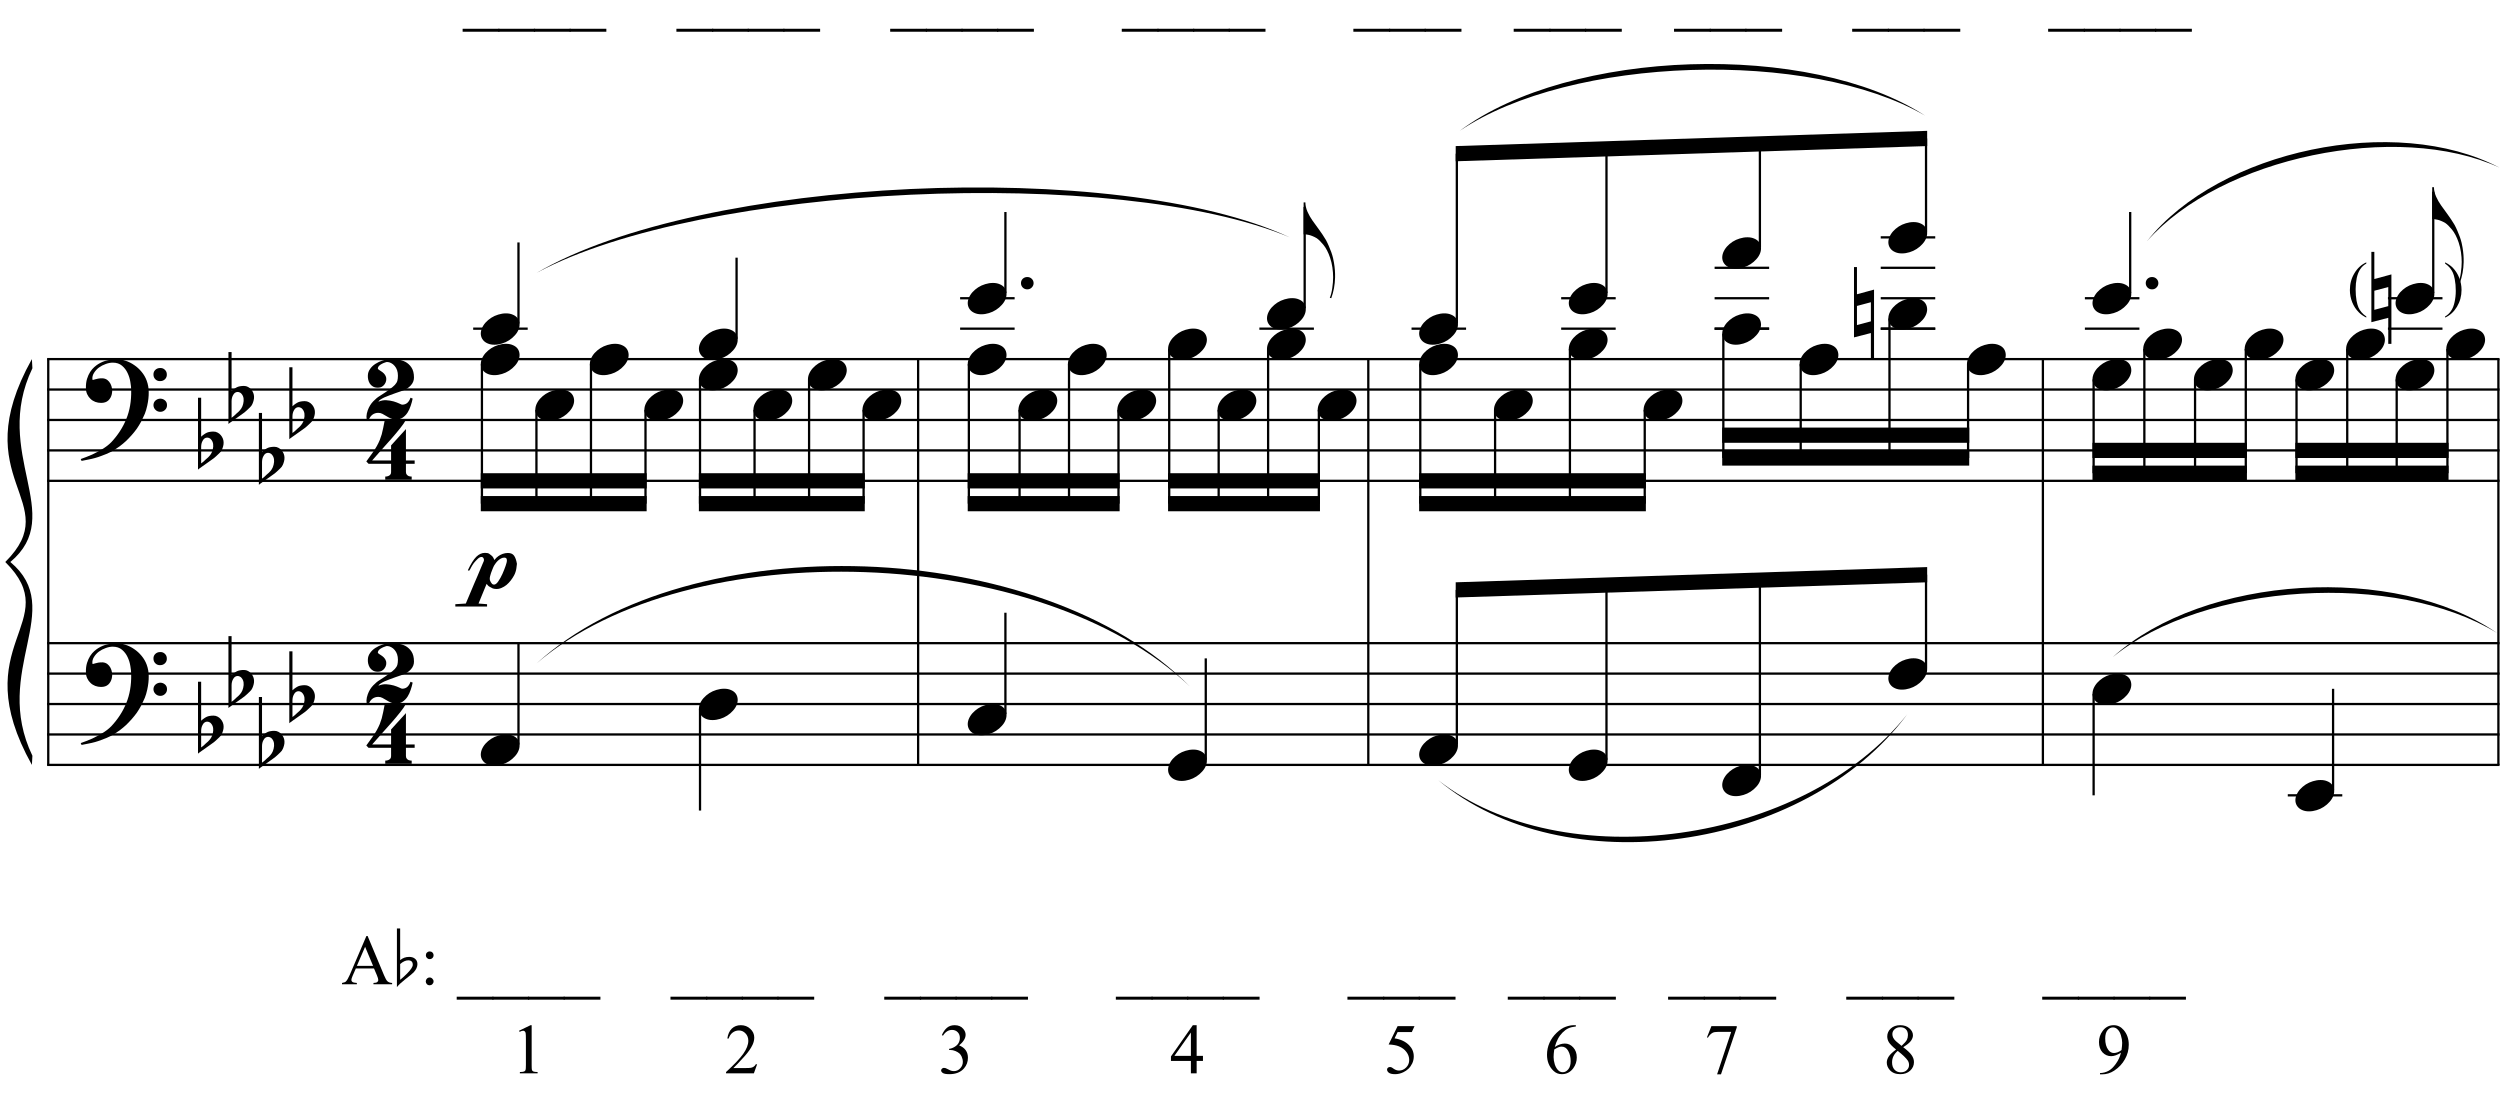 <?xml version="1.0" encoding="UTF-8"?>
<svg xmlns="http://www.w3.org/2000/svg" xmlns:xlink="http://www.w3.org/1999/xlink" width="421pt" height="186pt" viewBox="0 0 421 186" version="1.1">
<defs>
<g>
<symbol overflow="visible" id="glyph0-0">
<path style="stroke:none;" d=""/>
</symbol>
<symbol overflow="visible" id="glyph0-1">
<path style="stroke:none;" d="M 10.297 5.375 C 10.172 5.602 10.051 5.812 9.938 6 C 9.82 6.195 9.703 6.383 9.578 6.562 C 9.453 6.738 9.32 6.91 9.188 7.078 C 9.051 7.254 8.895 7.441 8.719 7.641 C 8.539 7.848 8.367 8.035 8.203 8.203 C 8.047 8.367 7.891 8.523 7.734 8.672 C 7.578 8.816 7.41 8.961 7.234 9.109 C 7.055 9.254 6.859 9.41 6.641 9.578 C 6.367 9.773 6.113 9.945 5.875 10.094 C 5.633 10.25 5.395 10.391 5.156 10.516 C 4.914 10.641 4.664 10.754 4.406 10.859 C 4.145 10.961 3.859 11.07 3.547 11.188 C 3.234 11.312 2.891 11.426 2.516 11.531 C 2.141 11.633 1.781 11.719 1.438 11.781 C 1.039 11.863 0.645 11.941 0.25 12.016 L 0.109 11.703 C 0.742 11.484 1.383 11.234 2.031 10.953 C 2.562 10.703 3.125 10.398 3.719 10.047 C 4.312 9.703 4.828 9.305 5.266 8.859 C 6.367 7.68 7.207 6.383 7.781 4.969 C 8.363 3.551 8.641 1.941 8.609 0.141 C 8.609 -0.266 8.562 -0.734 8.469 -1.266 C 8.383 -1.805 8.227 -2.312 8 -2.781 C 7.781 -3.258 7.469 -3.672 7.062 -4.016 C 6.656 -4.359 6.133 -4.531 5.5 -4.531 C 5.125 -4.531 4.727 -4.453 4.312 -4.297 C 3.895 -4.148 3.516 -3.953 3.172 -3.703 C 2.836 -3.453 2.562 -3.148 2.344 -2.797 C 2.125 -2.453 2.035 -2.082 2.078 -1.688 C 2.086 -1.625 2.129 -1.602 2.203 -1.625 C 2.273 -1.645 2.383 -1.676 2.531 -1.719 C 2.676 -1.758 2.852 -1.801 3.062 -1.844 C 3.27 -1.883 3.52 -1.898 3.812 -1.891 C 4.113 -1.867 4.375 -1.773 4.594 -1.609 C 4.812 -1.441 4.988 -1.227 5.125 -0.969 C 5.258 -0.707 5.348 -0.422 5.391 -0.109 C 5.43 0.191 5.414 0.488 5.344 0.781 C 5.238 1.227 5.039 1.582 4.75 1.844 C 4.457 2.113 4.051 2.25 3.531 2.25 C 3.195 2.25 2.875 2.191 2.562 2.078 C 2.258 1.961 1.992 1.797 1.766 1.578 C 1.535 1.367 1.348 1.109 1.203 0.797 C 1.055 0.492 0.984 0.145 0.984 -0.25 C 0.973 -0.832 1.035 -1.348 1.172 -1.797 C 1.316 -2.254 1.492 -2.645 1.703 -2.969 C 1.922 -3.301 2.148 -3.57 2.391 -3.781 C 2.629 -3.988 2.848 -4.156 3.047 -4.281 C 3.555 -4.594 4.07 -4.805 4.594 -4.922 C 5.113 -5.047 5.602 -5.113 6.062 -5.125 C 6.582 -5.125 7.102 -5.035 7.625 -4.859 C 8.156 -4.691 8.648 -4.445 9.109 -4.125 C 9.578 -3.812 9.992 -3.43 10.359 -2.984 C 10.734 -2.535 11.02 -2.039 11.219 -1.5 C 11.445 -0.883 11.562 -0.234 11.562 0.453 C 11.57 1.148 11.488 1.898 11.312 2.703 C 11.258 2.973 11.195 3.219 11.125 3.438 C 11.062 3.656 10.988 3.867 10.906 4.078 C 10.82 4.285 10.727 4.488 10.625 4.688 C 10.52 4.895 10.41 5.125 10.297 5.375 Z M 12.359 -2.516 C 12.348 -2.836 12.453 -3.102 12.672 -3.312 C 12.891 -3.52 13.156 -3.625 13.469 -3.625 C 13.781 -3.645 14.047 -3.551 14.266 -3.344 C 14.492 -3.133 14.609 -2.875 14.609 -2.562 C 14.629 -2.25 14.531 -1.977 14.312 -1.75 C 14.094 -1.531 13.828 -1.422 13.516 -1.422 C 13.191 -1.398 12.914 -1.5 12.688 -1.719 C 12.469 -1.938 12.359 -2.203 12.359 -2.516 Z M 12.359 2.641 C 12.359 2.328 12.469 2.066 12.688 1.859 C 12.906 1.66 13.172 1.551 13.484 1.531 C 13.797 1.531 14.066 1.629 14.297 1.828 C 14.523 2.023 14.641 2.285 14.641 2.609 C 14.648 2.922 14.547 3.188 14.328 3.406 C 14.109 3.633 13.844 3.75 13.531 3.75 C 13.219 3.758 12.945 3.656 12.719 3.438 C 12.488 3.219 12.367 2.953 12.359 2.641 Z M 12.359 2.641 "/>
</symbol>
<symbol overflow="visible" id="glyph0-2">
<path style="stroke:none;" d="M 0.531 -7.25 L 0.531 -2.312 C 0.719 -2.488 0.895 -2.629 1.062 -2.734 C 1.227 -2.848 1.383 -2.938 1.531 -3 C 1.688 -3.062 1.848 -3.102 2.016 -3.125 C 2.191 -3.156 2.391 -3.172 2.609 -3.172 C 2.867 -3.172 3.098 -3.113 3.297 -3 C 3.504 -2.895 3.68 -2.754 3.828 -2.578 C 3.984 -2.398 4.102 -2.203 4.188 -1.984 C 4.27 -1.766 4.312 -1.555 4.312 -1.359 C 4.32 -1.141 4.297 -0.922 4.234 -0.703 C 4.18 -0.492 4.113 -0.301 4.031 -0.125 C 3.938 0.102 3.785 0.305 3.578 0.484 C 3.379 0.672 3.195 0.844 3.031 1 C 2.977 1.062 2.863 1.16 2.688 1.297 C 2.508 1.43 2.305 1.578 2.078 1.734 C 1.859 1.898 1.625 2.066 1.375 2.234 C 1.125 2.41 0.895 2.57 0.688 2.719 C 0.488 2.863 0.32 2.984 0.188 3.078 C 0.062 3.18 0 3.234 0 3.234 L 0 -8.875 L 0.531 -8.875 Z M 2.188 -1.859 C 2.125 -1.941 2.035 -2.008 1.922 -2.062 C 1.805 -2.125 1.676 -2.156 1.531 -2.156 C 1.395 -2.156 1.258 -2.113 1.125 -2.031 C 0.988 -1.945 0.867 -1.801 0.766 -1.594 C 0.617 -1.332 0.539 -1.008 0.531 -0.625 C 0.531 -0.238 0.531 0.113 0.531 0.438 L 0.531 2.188 C 0.531 2.188 0.57 2.156 0.656 2.094 C 0.738 2.039 0.836 1.961 0.953 1.859 C 1.066 1.754 1.188 1.641 1.312 1.516 C 1.445 1.391 1.57 1.281 1.688 1.188 C 1.875 1.008 2.035 0.816 2.172 0.609 C 2.305 0.41 2.41 0.156 2.484 -0.156 C 2.566 -0.477 2.586 -0.785 2.547 -1.078 C 2.504 -1.379 2.383 -1.641 2.188 -1.859 Z M 2.188 -1.859 "/>
</symbol>
<symbol overflow="visible" id="glyph0-3">
<path style="stroke:none;" d="M 6.828 2.25 L 6.828 3.609 C 6.828 3.816 6.875 3.973 6.969 4.078 C 7.062 4.191 7.172 4.273 7.297 4.328 C 7.453 4.379 7.617 4.406 7.797 4.406 L 7.797 4.938 L 3.344 4.938 L 3.344 4.406 C 3.52 4.406 3.68 4.379 3.828 4.328 C 3.953 4.285 4.066 4.211 4.172 4.109 C 4.273 4.004 4.328 3.852 4.328 3.656 L 4.328 2.25 L 0.531 2.25 L 0.156 1.859 C 0.57 1.305 0.922 0.82 1.203 0.406 C 1.492 -0.008 1.738 -0.395 1.938 -0.75 C 2.133 -1.113 2.297 -1.445 2.422 -1.75 C 2.547 -2.062 2.656 -2.379 2.75 -2.703 C 2.844 -3.035 2.926 -3.395 3 -3.781 C 3.07 -4.164 3.16 -4.613 3.266 -5.125 L 6.812 -5.125 C 6.602 -4.727 6.281 -4.258 5.844 -3.719 C 5.414 -3.176 4.938 -2.602 4.406 -2 C 3.875 -1.395 3.32 -0.773 2.75 -0.141 C 2.176 0.492 1.641 1.102 1.141 1.688 L 4.328 1.688 L 4.328 -0.844 L 6.828 -3.594 L 6.828 1.688 L 8.297 1.688 L 8.297 2.25 Z M 6.828 2.25 "/>
</symbol>
<symbol overflow="visible" id="glyph0-4">
<path style="stroke:none;" d="M 7.75 1.5 C 7.676 1.895 7.566 2.301 7.422 2.719 C 7.285 3.145 7.109 3.531 6.891 3.875 C 6.672 4.219 6.398 4.5 6.078 4.719 C 5.766 4.938 5.398 5.047 4.984 5.047 C 4.629 5.047 4.316 4.984 4.047 4.859 C 3.785 4.742 3.539 4.613 3.312 4.469 C 3.082 4.332 2.863 4.207 2.656 4.094 C 2.445 3.977 2.211 3.922 1.953 3.922 C 1.578 3.922 1.242 4.031 0.953 4.25 C 0.672 4.477 0.484 4.75 0.391 5.062 L 0 5.062 C -0.051 4.664 -0.039 4.32 0.031 4.031 C 0.102 3.75 0.156 3.566 0.188 3.484 C 0.414 2.879 0.723 2.379 1.109 1.984 C 1.492 1.586 1.852 1.289 2.188 1.094 C 2.875 0.664 3.414 0.301 3.812 0 C 4.219 -0.289 4.531 -0.551 4.75 -0.781 C 4.969 -1.02 5.109 -1.254 5.172 -1.484 C 5.234 -1.723 5.266 -2.008 5.266 -2.344 C 5.266 -2.664 5.219 -2.969 5.125 -3.25 C 5.031 -3.531 4.895 -3.77 4.719 -3.969 C 4.551 -4.176 4.352 -4.336 4.125 -4.453 C 3.906 -4.578 3.672 -4.641 3.422 -4.641 C 3.359 -4.641 3.242 -4.609 3.078 -4.547 C 2.91 -4.492 2.738 -4.422 2.562 -4.328 C 2.383 -4.234 2.227 -4.125 2.094 -4 C 1.969 -3.875 1.898 -3.742 1.891 -3.609 C 1.867 -3.516 1.914 -3.426 2.031 -3.344 C 2.156 -3.27 2.289 -3.18 2.438 -3.078 C 2.594 -2.984 2.75 -2.859 2.906 -2.703 C 3.062 -2.555 3.18 -2.352 3.266 -2.094 C 3.316 -1.895 3.32 -1.691 3.281 -1.484 C 3.238 -1.273 3.156 -1.082 3.031 -0.906 C 2.906 -0.727 2.75 -0.582 2.562 -0.469 C 2.375 -0.363 2.156 -0.312 1.906 -0.312 C 1.551 -0.312 1.266 -0.379 1.047 -0.516 C 0.828 -0.648 0.648 -0.82 0.516 -1.031 C 0.391 -1.25 0.301 -1.477 0.25 -1.719 C 0.207 -1.957 0.191 -2.176 0.203 -2.375 C 0.211 -2.77 0.336 -3.133 0.578 -3.469 C 0.816 -3.812 1.117 -4.098 1.484 -4.328 C 1.848 -4.566 2.25 -4.754 2.688 -4.891 C 3.125 -5.035 3.562 -5.109 4 -5.109 C 4.344 -5.109 4.742 -5.086 5.203 -5.047 C 5.66 -5.004 6.094 -4.879 6.5 -4.672 C 6.906 -4.461 7.25 -4.148 7.531 -3.734 C 7.82 -3.316 7.969 -2.742 7.969 -2.016 C 7.969 -1.535 7.797 -1.102 7.453 -0.719 C 7.117 -0.344 6.695 -0.055 6.188 0.141 C 6.051 0.191 5.859 0.258 5.609 0.344 C 5.367 0.426 5.098 0.52 4.797 0.625 C 4.492 0.738 4.18 0.852 3.859 0.969 C 3.535 1.082 3.238 1.203 2.969 1.328 C 2.707 1.453 2.484 1.578 2.297 1.703 C 2.117 1.828 2.016 1.941 1.984 2.047 C 2.41 1.859 2.848 1.773 3.297 1.797 C 3.754 1.828 4.172 1.895 4.547 2 C 4.922 2.113 5.238 2.234 5.5 2.359 C 5.758 2.484 5.914 2.547 5.969 2.547 C 6.332 2.547 6.629 2.441 6.859 2.234 C 7.086 2.023 7.258 1.742 7.375 1.391 C 7.488 1.391 7.547 1.406 7.547 1.438 C 7.555 1.477 7.625 1.5 7.75 1.5 Z M 7.75 1.5 "/>
</symbol>
<symbol overflow="visible" id="glyph0-5">
<path style="stroke:none;" d="M 0.156 0.016 C 0.301 -0.348 0.508 -0.688 0.781 -1 C 1.062 -1.312 1.383 -1.586 1.75 -1.828 C 2.125 -2.066 2.523 -2.25 2.953 -2.375 C 3.379 -2.508 3.812 -2.578 4.25 -2.578 C 4.688 -2.578 5.066 -2.504 5.391 -2.359 C 5.723 -2.223 5.984 -2.035 6.172 -1.797 C 6.359 -1.555 6.473 -1.273 6.516 -0.953 C 6.566 -0.629 6.523 -0.285 6.391 0.078 C 6.254 0.453 6.039 0.797 5.75 1.109 C 5.469 1.43 5.141 1.711 4.766 1.953 C 4.398 2.191 4.004 2.375 3.578 2.5 C 3.148 2.633 2.723 2.703 2.297 2.703 C 1.859 2.703 1.477 2.629 1.156 2.484 C 0.832 2.348 0.57 2.156 0.375 1.906 C 0.176 1.656 0.055 1.367 0.016 1.047 C -0.023 0.734 0.02 0.391 0.156 0.016 Z M 0.156 0.016 "/>
</symbol>
<symbol overflow="visible" id="glyph0-6">
<path style="stroke:none;" d="M 6.109 -4.25 C 6.109 -4.477 6.07 -4.625 6 -4.688 C 5.926 -4.758 5.812 -4.797 5.656 -4.797 C 5.469 -4.797 5.281 -4.742 5.094 -4.641 C 4.906 -4.535 4.727 -4.406 4.562 -4.25 C 4.406 -4.094 4.258 -3.914 4.125 -3.719 C 3.988 -3.531 3.883 -3.348 3.812 -3.172 C 3.758 -3.055 3.703 -2.914 3.641 -2.75 C 3.578 -2.582 3.508 -2.406 3.438 -2.219 C 3.375 -2.039 3.32 -1.863 3.281 -1.688 C 3.238 -1.52 3.219 -1.359 3.219 -1.203 C 3.219 -1.16 3.227 -1.086 3.25 -0.984 C 3.281 -0.891 3.328 -0.785 3.391 -0.672 C 3.453 -0.566 3.523 -0.469 3.609 -0.375 C 3.703 -0.289 3.812 -0.25 3.938 -0.25 C 4.164 -0.25 4.406 -0.43 4.656 -0.797 C 4.914 -1.172 5.148 -1.594 5.359 -2.062 C 5.566 -2.531 5.742 -2.977 5.891 -3.406 C 6.035 -3.844 6.109 -4.125 6.109 -4.25 Z M -0.469 -2.672 C 0.031 -3.734 0.504 -4.488 0.953 -4.938 C 1.41 -5.383 1.898 -5.602 2.422 -5.594 C 2.742 -5.594 2.973 -5.547 3.109 -5.453 C 3.234 -5.367 3.336 -5.289 3.422 -5.219 C 3.516 -5.156 3.594 -5.086 3.656 -5.016 C 3.719 -4.953 3.773 -4.867 3.828 -4.766 C 3.891 -4.66 3.945 -4.535 4 -4.391 C 4.133 -4.566 4.242 -4.691 4.328 -4.766 C 4.41 -4.836 4.523 -4.93 4.672 -5.047 C 4.867 -5.191 5.109 -5.316 5.391 -5.422 C 5.68 -5.523 5.973 -5.578 6.266 -5.578 C 6.742 -5.578 7.094 -5.426 7.312 -5.125 C 7.531 -4.82 7.691 -4.363 7.797 -3.75 C 7.797 -3.719 7.785 -3.633 7.766 -3.5 C 7.754 -3.363 7.734 -3.195 7.703 -3 C 7.68 -2.812 7.633 -2.609 7.562 -2.391 C 7.5 -2.18 7.414 -1.984 7.312 -1.797 C 7.156 -1.504 6.969 -1.219 6.75 -0.938 C 6.531 -0.656 6.289 -0.406 6.031 -0.188 C 5.77 0.02 5.488 0.188 5.188 0.312 C 4.883 0.445 4.578 0.504 4.266 0.484 C 4.016 0.473 3.82 0.438 3.688 0.375 C 3.562 0.312 3.426 0.238 3.281 0.156 C 3.125 0.082 3.016 0.008 2.953 -0.062 C 2.898 -0.145 2.812 -0.25 2.688 -0.375 L 1.328 2.938 L 2.766 3.047 L 2.766 3.438 L -2.578 3.438 L -2.578 3.047 L -0.812 2.938 C -0.301 1.707 0.172 0.582 0.609 -0.438 C 0.785 -0.852 0.969 -1.273 1.156 -1.703 C 1.344 -2.129 1.504 -2.516 1.641 -2.859 C 1.785 -3.203 1.91 -3.5 2.016 -3.75 C 2.117 -4 2.188 -4.156 2.219 -4.219 C 2.27 -4.352 2.258 -4.5 2.188 -4.656 C 2.113 -4.82 1.992 -4.906 1.828 -4.906 C 1.629 -4.906 1.414 -4.797 1.188 -4.578 C 0.957 -4.359 0.742 -4.129 0.547 -3.891 C 0.359 -3.629 0.207 -3.391 0.094 -3.172 C -0.008 -2.953 -0.113 -2.77 -0.219 -2.625 C -0.25 -2.594 -0.289 -2.586 -0.344 -2.609 C -0.406 -2.629 -0.445 -2.648 -0.469 -2.672 Z M -0.469 -2.672 "/>
</symbol>
<symbol overflow="visible" id="glyph0-7">
<path style="stroke:none;" d="M 0.641 -0.406 C 0.641 -0.695 0.738 -0.941 0.938 -1.141 C 1.145 -1.336 1.398 -1.438 1.703 -1.438 C 2.004 -1.438 2.254 -1.336 2.453 -1.141 C 2.66 -0.941 2.766 -0.695 2.766 -0.406 C 2.766 -0.125 2.66 0.117 2.453 0.328 C 2.254 0.535 2.004 0.641 1.703 0.641 C 1.398 0.641 1.145 0.535 0.938 0.328 C 0.738 0.117 0.641 -0.125 0.641 -0.406 Z M 0.641 -0.406 "/>
</symbol>
<symbol overflow="visible" id="glyph0-8">
<path style="stroke:none;" d="M 0.312 -5.891 C 0.312 -5.379 0.43 -4.848 0.672 -4.297 C 0.922 -3.754 1.195 -3.27 1.5 -2.844 C 1.844 -2.363 2.211 -1.852 2.609 -1.312 C 3.004 -0.781 3.398 -0.18 3.797 0.484 C 3.953 0.773 4.102 1.094 4.25 1.438 C 4.406 1.789 4.547 2.141 4.672 2.484 C 4.797 2.836 4.895 3.172 4.969 3.484 C 5.039 3.797 5.094 4.055 5.125 4.266 C 5.195 4.691 5.25 5.113 5.281 5.531 C 5.312 5.945 5.32 6.352 5.312 6.75 C 5.281 8 5.066 9.16 4.672 10.234 L 4.422 10.188 C 4.617 9.707 4.758 9.145 4.844 8.5 C 4.938 7.863 4.984 7.258 4.984 6.688 C 4.984 6.188 4.941 5.645 4.859 5.062 C 4.773 4.477 4.645 3.93 4.469 3.422 C 4.156 2.504 3.781 1.781 3.344 1.25 C 2.906 0.719 2.531 0.348 2.219 0.141 C 1.977 -0.004 1.75 -0.117 1.531 -0.203 C 1.312 -0.297 1.109 -0.363 0.922 -0.406 C 0.703 -0.457 0.5 -0.492 0.312 -0.516 L 0.016 -0.516 L 0.016 -5.891 Z M 0.312 -5.891 "/>
</symbol>
<symbol overflow="visible" id="glyph0-9">
<path style="stroke:none;" d="M 0.484 -1.266 L 0.484 1.953 L 2.828 1.328 L 2.828 -1.891 Z M 3.359 -4.016 L 3.359 7.688 L 2.828 7.688 L 2.828 3.297 L -0.016 4.031 L -0.016 -7.812 L 0.484 -7.812 L 0.484 -3.234 Z M 3.359 -4.016 "/>
</symbol>
<symbol overflow="visible" id="glyph1-0">
<path style="stroke:none;" d="M 1.422 0 L 1.422 -6.406 L 6.547 -6.406 L 6.547 0 Z M 1.578 -0.156 L 6.391 -0.156 L 6.391 -6.25 L 1.578 -6.25 Z M 1.578 -0.156 "/>
</symbol>
<symbol overflow="visible" id="glyph1-1">
<path style="stroke:none;" d="M 3.188 2 L 3.188 2.188 C 2.676 1.938 2.254 1.641 1.922 1.297 C 1.441 0.816 1.07 0.25 0.812 -0.406 C 0.551 -1.062 0.422 -1.742 0.422 -2.453 C 0.422 -3.492 0.676 -4.438 1.188 -5.281 C 1.695 -6.133 2.363 -6.742 3.188 -7.109 L 3.188 -6.906 C 2.77 -6.676 2.43 -6.363 2.172 -5.969 C 1.91 -5.582 1.711 -5.086 1.578 -4.484 C 1.453 -3.879 1.391 -3.25 1.391 -2.594 C 1.391 -1.875 1.441 -1.223 1.547 -0.641 C 1.641 -0.18 1.742 0.188 1.859 0.469 C 1.984 0.75 2.148 1.016 2.359 1.266 C 2.566 1.523 2.844 1.77 3.188 2 Z M 3.188 2 "/>
</symbol>
<symbol overflow="visible" id="glyph1-2">
<path style="stroke:none;" d=""/>
</symbol>
<symbol overflow="visible" id="glyph1-3">
<path style="stroke:none;" d="M 0.234 -6.906 L 0.234 -7.109 C 0.734 -6.859 1.156 -6.566 1.5 -6.234 C 1.977 -5.742 2.348 -5.172 2.609 -4.516 C 2.867 -3.859 3 -3.176 3 -2.469 C 3 -1.438 2.742 -0.492 2.234 0.359 C 1.723 1.211 1.055 1.82 0.234 2.188 L 0.234 2 C 0.641 1.77 0.973 1.457 1.234 1.062 C 1.504 0.676 1.703 0.18 1.828 -0.422 C 1.961 -1.023 2.031 -1.656 2.031 -2.312 C 2.031 -3.031 1.973 -3.68 1.859 -4.266 C 1.773 -4.723 1.672 -5.086 1.547 -5.359 C 1.422 -5.641 1.254 -5.91 1.047 -6.172 C 0.836 -6.43 0.566 -6.676 0.234 -6.906 Z M 0.234 -6.906 "/>
</symbol>
<symbol overflow="visible" id="glyph2-0">
<path style="stroke:none;" d="M 1.672 0 L 1.672 -7.5 L 7.672 -7.5 L 7.672 0 Z M 1.859 -0.188 L 7.484 -0.188 L 7.484 -7.312 L 1.859 -7.312 Z M 1.859 -0.188 "/>
</symbol>
<symbol overflow="visible" id="glyph2-1">
<path style="stroke:none;" d="M 6.109 2.594 L -0.094 2.594 L -0.094 2.094 L 6.109 2.094 Z M 6.109 2.594 "/>
</symbol>
<symbol overflow="visible" id="glyph2-2">
<path style="stroke:none;" d=""/>
</symbol>
<symbol overflow="visible" id="glyph2-3">
<path style="stroke:none;" d="M 5.484 -2.656 L 2.422 -2.656 L 1.875 -1.406 C 1.738 -1.094 1.672 -0.863 1.672 -0.719 C 1.672 -0.594 1.727 -0.484 1.844 -0.391 C 1.957 -0.305 2.207 -0.25 2.594 -0.219 L 2.594 0 L 0.094 0 L 0.094 -0.219 C 0.426 -0.281 0.641 -0.359 0.734 -0.453 C 0.93 -0.641 1.156 -1.02 1.406 -1.594 L 4.203 -8.125 L 4.406 -8.125 L 7.172 -1.516 C 7.391 -0.984 7.586 -0.641 7.766 -0.484 C 7.953 -0.328 8.207 -0.238 8.531 -0.219 L 8.531 0 L 5.391 0 L 5.391 -0.219 C 5.711 -0.227 5.926 -0.281 6.031 -0.375 C 6.145 -0.469 6.203 -0.578 6.203 -0.703 C 6.203 -0.879 6.125 -1.148 5.969 -1.516 Z M 5.328 -3.094 L 3.984 -6.312 L 2.594 -3.094 Z M 5.328 -3.094 "/>
</symbol>
<symbol overflow="visible" id="glyph2-4">
<path style="stroke:none;" d="M 1.688 -5.531 C 1.875 -5.531 2.031 -5.469 2.156 -5.344 C 2.281 -5.219 2.344 -5.062 2.344 -4.875 C 2.344 -4.695 2.281 -4.547 2.156 -4.422 C 2.031 -4.297 1.875 -4.234 1.688 -4.234 C 1.508 -4.234 1.359 -4.297 1.234 -4.422 C 1.109 -4.547 1.047 -4.695 1.047 -4.875 C 1.047 -5.062 1.109 -5.219 1.234 -5.344 C 1.359 -5.469 1.508 -5.531 1.688 -5.531 Z M 1.688 -1.141 C 1.863 -1.141 2.016 -1.07 2.141 -0.938 C 2.273 -0.812 2.344 -0.66 2.344 -0.484 C 2.344 -0.305 2.273 -0.148 2.141 -0.016 C 2.016 0.109 1.863 0.172 1.688 0.172 C 1.5 0.172 1.344 0.109 1.219 -0.016 C 1.094 -0.148 1.031 -0.305 1.031 -0.484 C 1.031 -0.66 1.094 -0.812 1.219 -0.938 C 1.344 -1.07 1.5 -1.141 1.688 -1.141 Z M 1.688 -1.141 "/>
</symbol>
<symbol overflow="visible" id="glyph2-5">
<path style="stroke:none;" d="M 1.406 -7.172 L 3.344 -8.109 L 3.531 -8.109 L 3.531 -1.406 C 3.531 -0.957 3.547 -0.676 3.578 -0.562 C 3.617 -0.457 3.695 -0.375 3.812 -0.312 C 3.938 -0.258 4.176 -0.227 4.531 -0.219 L 4.531 0 L 1.547 0 L 1.547 -0.219 C 1.922 -0.227 2.16 -0.258 2.266 -0.312 C 2.379 -0.375 2.457 -0.453 2.5 -0.547 C 2.539 -0.641 2.562 -0.926 2.562 -1.406 L 2.562 -5.688 C 2.562 -6.27 2.547 -6.641 2.516 -6.797 C 2.484 -6.922 2.43 -7.016 2.359 -7.078 C 2.285 -7.141 2.195 -7.172 2.094 -7.172 C 1.945 -7.172 1.75 -7.109 1.5 -6.984 Z M 1.406 -7.172 "/>
</symbol>
<symbol overflow="visible" id="glyph2-6">
<path style="stroke:none;" d="M 5.5 -1.531 L 4.953 0 L 0.266 0 L 0.266 -0.219 C 1.641 -1.477 2.609 -2.504 3.172 -3.297 C 3.734 -4.098 4.016 -4.828 4.016 -5.484 C 4.016 -5.984 3.859 -6.395 3.547 -6.719 C 3.242 -7.051 2.875 -7.219 2.438 -7.219 C 2.051 -7.219 1.703 -7.102 1.391 -6.875 C 1.078 -6.645 0.848 -6.305 0.703 -5.859 L 0.484 -5.859 C 0.586 -6.586 0.836 -7.145 1.234 -7.531 C 1.641 -7.914 2.145 -8.109 2.75 -8.109 C 3.395 -8.109 3.93 -7.898 4.359 -7.484 C 4.797 -7.078 5.016 -6.594 5.016 -6.031 C 5.016 -5.625 4.922 -5.219 4.734 -4.812 C 4.441 -4.188 3.973 -3.52 3.328 -2.812 C 2.359 -1.75 1.75 -1.109 1.5 -0.891 L 3.578 -0.891 C 4.004 -0.891 4.301 -0.906 4.469 -0.938 C 4.633 -0.969 4.785 -1.031 4.922 -1.125 C 5.066 -1.219 5.188 -1.352 5.281 -1.531 Z M 5.5 -1.531 "/>
</symbol>
<symbol overflow="visible" id="glyph2-7">
<path style="stroke:none;" d="M 0.609 -6.438 C 0.836 -6.969 1.125 -7.379 1.469 -7.672 C 1.812 -7.961 2.242 -8.109 2.766 -8.109 C 3.398 -8.109 3.883 -7.898 4.219 -7.484 C 4.477 -7.18 4.609 -6.852 4.609 -6.5 C 4.609 -5.914 4.242 -5.316 3.516 -4.703 C 4.004 -4.516 4.375 -4.242 4.625 -3.891 C 4.875 -3.535 5 -3.113 5 -2.625 C 5 -1.938 4.781 -1.344 4.344 -0.844 C 3.781 -0.188 2.957 0.141 1.875 0.141 C 1.332 0.141 0.961 0.07 0.766 -0.062 C 0.578 -0.195 0.484 -0.336 0.484 -0.484 C 0.484 -0.598 0.531 -0.695 0.625 -0.781 C 0.719 -0.875 0.828 -0.922 0.953 -0.922 C 1.055 -0.922 1.156 -0.906 1.25 -0.875 C 1.32 -0.852 1.473 -0.781 1.703 -0.656 C 1.941 -0.531 2.102 -0.457 2.188 -0.438 C 2.332 -0.395 2.488 -0.375 2.656 -0.375 C 3.051 -0.375 3.395 -0.523 3.688 -0.828 C 3.988 -1.141 4.141 -1.504 4.141 -1.922 C 4.141 -2.234 4.07 -2.535 3.938 -2.828 C 3.832 -3.047 3.719 -3.211 3.594 -3.328 C 3.426 -3.484 3.195 -3.625 2.906 -3.75 C 2.613 -3.875 2.316 -3.938 2.016 -3.938 L 1.828 -3.938 L 1.828 -4.125 C 2.129 -4.156 2.438 -4.266 2.75 -4.453 C 3.062 -4.641 3.285 -4.859 3.422 -5.109 C 3.566 -5.367 3.641 -5.656 3.641 -5.969 C 3.641 -6.363 3.516 -6.688 3.266 -6.938 C 3.016 -7.188 2.703 -7.312 2.328 -7.312 C 1.711 -7.312 1.203 -6.988 0.797 -6.344 Z M 0.609 -6.438 "/>
</symbol>
<symbol overflow="visible" id="glyph2-8">
<path style="stroke:none;" d="M 5.578 -2.938 L 5.578 -2.094 L 4.516 -2.094 L 4.516 0 L 3.547 0 L 3.547 -2.094 L 0.188 -2.094 L 0.188 -2.844 L 3.875 -8.109 L 4.516 -8.109 L 4.516 -2.938 Z M 3.547 -2.938 L 3.547 -6.875 L 0.766 -2.938 Z M 3.547 -2.938 "/>
</symbol>
<symbol overflow="visible" id="glyph2-9">
<path style="stroke:none;" d="M 5.203 -7.953 L 4.75 -6.953 L 2.359 -6.953 L 1.844 -5.891 C 2.875 -5.734 3.691 -5.348 4.297 -4.734 C 4.816 -4.203 5.078 -3.578 5.078 -2.859 C 5.078 -2.441 4.992 -2.051 4.828 -1.688 C 4.66 -1.332 4.445 -1.031 4.188 -0.781 C 3.926 -0.531 3.641 -0.332 3.328 -0.188 C 2.879 0.031 2.414 0.141 1.938 0.141 C 1.457 0.141 1.109 0.062 0.891 -0.094 C 0.68 -0.258 0.578 -0.441 0.578 -0.641 C 0.578 -0.742 0.617 -0.836 0.703 -0.922 C 0.797 -1.016 0.91 -1.062 1.047 -1.062 C 1.148 -1.062 1.238 -1.047 1.312 -1.016 C 1.395 -0.984 1.523 -0.898 1.703 -0.766 C 1.992 -0.566 2.289 -0.469 2.594 -0.469 C 3.051 -0.469 3.453 -0.641 3.797 -0.984 C 4.141 -1.328 4.312 -1.75 4.312 -2.25 C 4.312 -2.727 4.156 -3.176 3.844 -3.594 C 3.539 -4.008 3.117 -4.328 2.578 -4.547 C 2.148 -4.723 1.57 -4.828 0.844 -4.859 L 2.359 -7.953 Z M 5.203 -7.953 "/>
</symbol>
<symbol overflow="visible" id="glyph2-10">
<path style="stroke:none;" d="M 5.375 -8.109 L 5.375 -7.891 C 4.863 -7.836 4.441 -7.734 4.109 -7.578 C 3.785 -7.43 3.461 -7.195 3.141 -6.875 C 2.828 -6.562 2.566 -6.207 2.359 -5.812 C 2.148 -5.426 1.973 -4.969 1.828 -4.438 C 2.391 -4.82 2.957 -5.016 3.531 -5.016 C 4.07 -5.016 4.539 -4.797 4.938 -4.359 C 5.332 -3.922 5.531 -3.359 5.531 -2.672 C 5.531 -2.004 5.332 -1.398 4.938 -0.859 C 4.445 -0.191 3.805 0.141 3.016 0.141 C 2.473 0.141 2.008 -0.039 1.625 -0.406 C 0.883 -1.102 0.516 -2.008 0.516 -3.125 C 0.516 -3.832 0.656 -4.504 0.938 -5.141 C 1.227 -5.785 1.633 -6.352 2.156 -6.844 C 2.688 -7.344 3.191 -7.676 3.672 -7.844 C 4.16 -8.02 4.617 -8.109 5.047 -8.109 Z M 1.734 -4.016 C 1.66 -3.484 1.625 -3.055 1.625 -2.734 C 1.625 -2.359 1.691 -1.945 1.828 -1.5 C 1.973 -1.062 2.18 -0.719 2.453 -0.469 C 2.648 -0.281 2.895 -0.188 3.188 -0.188 C 3.52 -0.188 3.82 -0.348 4.094 -0.672 C 4.363 -0.992 4.5 -1.453 4.5 -2.047 C 4.5 -2.711 4.363 -3.285 4.094 -3.766 C 3.832 -4.254 3.457 -4.5 2.969 -4.5 C 2.82 -4.5 2.66 -4.469 2.484 -4.406 C 2.316 -4.344 2.066 -4.211 1.734 -4.016 Z M 1.734 -4.016 "/>
</symbol>
<symbol overflow="visible" id="glyph2-11">
<path style="stroke:none;" d="M 1.203 -7.953 L 5.469 -7.953 L 5.469 -7.719 L 2.812 0.172 L 2.156 0.172 L 4.531 -6.984 L 2.344 -6.984 C 1.906 -6.984 1.594 -6.93 1.406 -6.828 C 1.082 -6.648 0.816 -6.375 0.609 -6 L 0.453 -6.062 Z M 1.203 -7.953 "/>
</symbol>
<symbol overflow="visible" id="glyph2-12">
<path style="stroke:none;" d="M 2.297 -4 C 1.672 -4.52 1.266 -4.938 1.078 -5.25 C 0.898 -5.562 0.812 -5.883 0.812 -6.219 C 0.812 -6.727 1.008 -7.172 1.406 -7.547 C 1.812 -7.922 2.344 -8.109 3 -8.109 C 3.645 -8.109 4.16 -7.93 4.547 -7.578 C 4.941 -7.234 5.141 -6.844 5.141 -6.406 C 5.141 -6.102 5.031 -5.797 4.812 -5.484 C 4.602 -5.18 4.164 -4.82 3.5 -4.406 C 4.188 -3.875 4.641 -3.453 4.859 -3.141 C 5.16 -2.742 5.312 -2.328 5.312 -1.891 C 5.312 -1.328 5.098 -0.848 4.672 -0.453 C 4.242 -0.055 3.688 0.141 3 0.141 C 2.238 0.141 1.648 -0.094 1.234 -0.562 C 0.898 -0.945 0.734 -1.363 0.734 -1.812 C 0.734 -2.164 0.848 -2.516 1.078 -2.859 C 1.316 -3.203 1.723 -3.582 2.297 -4 Z M 3.219 -4.625 C 3.688 -5.051 3.984 -5.383 4.109 -5.625 C 4.234 -5.875 4.297 -6.148 4.297 -6.453 C 4.297 -6.867 4.18 -7.191 3.953 -7.422 C 3.723 -7.648 3.41 -7.766 3.016 -7.766 C 2.617 -7.766 2.297 -7.648 2.047 -7.422 C 1.797 -7.191 1.672 -6.922 1.672 -6.609 C 1.672 -6.41 1.719 -6.207 1.812 -6 C 1.914 -5.801 2.066 -5.609 2.266 -5.422 Z M 2.578 -3.781 C 2.254 -3.508 2.016 -3.211 1.859 -2.891 C 1.703 -2.566 1.625 -2.219 1.625 -1.844 C 1.625 -1.332 1.758 -0.926 2.031 -0.625 C 2.312 -0.32 2.664 -0.172 3.094 -0.172 C 3.508 -0.172 3.844 -0.289 4.094 -0.531 C 4.352 -0.77 4.484 -1.062 4.484 -1.406 C 4.484 -1.688 4.41 -1.938 4.266 -2.156 C 3.984 -2.57 3.422 -3.113 2.578 -3.781 Z M 2.578 -3.781 "/>
</symbol>
<symbol overflow="visible" id="glyph2-13">
<path style="stroke:none;" d="M 0.641 0.172 L 0.641 -0.047 C 1.141 -0.055 1.609 -0.176 2.047 -0.406 C 2.484 -0.633 2.906 -1.035 3.312 -1.609 C 3.727 -2.18 4.016 -2.805 4.172 -3.484 C 3.555 -3.086 3.004 -2.891 2.516 -2.891 C 1.953 -2.891 1.469 -3.102 1.062 -3.531 C 0.664 -3.969 0.469 -4.547 0.469 -5.266 C 0.469 -5.961 0.672 -6.582 1.078 -7.125 C 1.555 -7.781 2.18 -8.109 2.953 -8.109 C 3.609 -8.109 4.164 -7.836 4.625 -7.297 C 5.195 -6.629 5.484 -5.805 5.484 -4.828 C 5.484 -3.941 5.266 -3.117 4.828 -2.359 C 4.398 -1.598 3.801 -0.961 3.031 -0.453 C 2.395 -0.035 1.707 0.172 0.969 0.172 Z M 4.266 -3.922 C 4.336 -4.43 4.375 -4.836 4.375 -5.141 C 4.375 -5.516 4.305 -5.922 4.172 -6.359 C 4.047 -6.805 3.863 -7.145 3.625 -7.375 C 3.395 -7.613 3.129 -7.734 2.828 -7.734 C 2.473 -7.734 2.164 -7.578 1.906 -7.266 C 1.645 -6.953 1.516 -6.484 1.516 -5.859 C 1.516 -5.035 1.691 -4.395 2.047 -3.938 C 2.297 -3.594 2.609 -3.422 2.984 -3.422 C 3.16 -3.422 3.367 -3.461 3.609 -3.547 C 3.859 -3.641 4.078 -3.766 4.266 -3.922 Z M 4.266 -3.922 "/>
</symbol>
<symbol overflow="visible" id="glyph3-0">
<path style="stroke:none;" d=""/>
</symbol>
<symbol overflow="visible" id="glyph3-1">
<path style="stroke:none;" d="M 4.125 -3.391 C 4.125 -2.922 3.91 -2.457 3.484 -2 C 3.273 -1.789 2.801 -1.398 2.062 -0.828 C 1.414 -0.316 0.953 0.117 0.672 0.484 L 0.672 -9.391 L 1.219 -9.391 L 1.219 -4.062 C 1.645 -4.426 2.148 -4.609 2.734 -4.609 C 3.141 -4.609 3.461 -4.508 3.703 -4.312 C 3.984 -4.094 4.125 -3.785 4.125 -3.391 Z M 3.344 -3.281 C 3.344 -3.781 3.086 -4.031 2.578 -4.031 C 2.148 -4.031 1.695 -3.82 1.219 -3.406 L 1.219 -0.75 C 1.633 -1.082 2.023 -1.438 2.391 -1.812 C 3.023 -2.457 3.344 -2.945 3.344 -3.281 Z M 3.344 -3.281 "/>
</symbol>
</g>
</defs>
<g id="surface1">
<rect x="0" y="0" width="421" height="186" style="fill:rgb(100%,100%,100%);fill-opacity:1;stroke:none;"/>
<path style="fill:none;stroke-width:0.384;stroke-linecap:butt;stroke-linejoin:miter;stroke:rgb(0%,0%,0%);stroke-opacity:1;stroke-miterlimit:10;" d="M 163.125 402.527 L 163.125 334.191 " transform="matrix(1,0,0,-1,-155,463)"/>
<g style="fill:rgb(0%,0%,0%);fill-opacity:1;">
  <use xlink:href="#glyph0-1" x="13.484" y="65.599"/>
</g>
<g style="fill:rgb(0%,0%,0%);fill-opacity:1;">
  <use xlink:href="#glyph0-1" x="13.484" y="113.432"/>
</g>
<g style="fill:rgb(0%,0%,0%);fill-opacity:1;">
  <use xlink:href="#glyph0-2" x="33.344" y="75.849"/>
</g>
<g style="fill:rgb(0%,0%,0%);fill-opacity:1;">
  <use xlink:href="#glyph0-2" x="38.469" y="68.162"/>
</g>
<g style="fill:rgb(0%,0%,0%);fill-opacity:1;">
  <use xlink:href="#glyph0-2" x="43.594" y="78.412"/>
</g>
<g style="fill:rgb(0%,0%,0%);fill-opacity:1;">
  <use xlink:href="#glyph0-2" x="48.719" y="70.724"/>
</g>
<g style="fill:rgb(0%,0%,0%);fill-opacity:1;">
  <use xlink:href="#glyph0-2" x="33.344" y="123.682"/>
</g>
<g style="fill:rgb(0%,0%,0%);fill-opacity:1;">
  <use xlink:href="#glyph0-2" x="38.469" y="115.995"/>
</g>
<g style="fill:rgb(0%,0%,0%);fill-opacity:1;">
  <use xlink:href="#glyph0-2" x="43.594" y="126.245"/>
</g>
<g style="fill:rgb(0%,0%,0%);fill-opacity:1;">
  <use xlink:href="#glyph0-2" x="48.719" y="118.557"/>
</g>
<g style="fill:rgb(0%,0%,0%);fill-opacity:1;">
  <use xlink:href="#glyph0-3" x="61.531" y="75.849"/>
</g>
<g style="fill:rgb(0%,0%,0%);fill-opacity:1;">
  <use xlink:href="#glyph0-4" x="61.745" y="65.599"/>
</g>
<g style="fill:rgb(0%,0%,0%);fill-opacity:1;">
  <use xlink:href="#glyph0-3" x="61.531" y="123.682"/>
</g>
<g style="fill:rgb(0%,0%,0%);fill-opacity:1;">
  <use xlink:href="#glyph0-4" x="61.745" y="113.432"/>
</g>
<path style="fill:none;stroke-width:0.384;stroke-linecap:butt;stroke-linejoin:miter;stroke:rgb(0%,0%,0%);stroke-opacity:1;stroke-miterlimit:10;" d="M 309.613 402.527 L 309.613 334.191 " transform="matrix(1,0,0,-1,-155,463)"/>
<path style="fill:none;stroke-width:0.384;stroke-linecap:butt;stroke-linejoin:miter;stroke:rgb(0%,0%,0%);stroke-opacity:1;stroke-miterlimit:10;" d="M 385.422 402.527 L 385.422 334.191 " transform="matrix(1,0,0,-1,-155,463)"/>
<path style="fill:none;stroke-width:0.384;stroke-linecap:butt;stroke-linejoin:miter;stroke:rgb(0%,0%,0%);stroke-opacity:1;stroke-miterlimit:10;" d="M 499.023 402.527 L 499.023 334.191 " transform="matrix(1,0,0,-1,-155,463)"/>
<path style="fill:none;stroke-width:0.384;stroke-linecap:butt;stroke-linejoin:miter;stroke:rgb(0%,0%,0%);stroke-opacity:1;stroke-miterlimit:10;" d="M 575.73 402.527 L 575.73 334.191 " transform="matrix(1,0,0,-1,-155,463)"/>
<path style="fill:none;stroke-width:0.384;stroke-linecap:butt;stroke-linejoin:miter;stroke:rgb(0%,0%,0%);stroke-opacity:1;stroke-miterlimit:10;" d="M 162.934 402.527 L 575.922 402.527 " transform="matrix(1,0,0,-1,-155,463)"/>
<path style="fill:none;stroke-width:0.384;stroke-linecap:butt;stroke-linejoin:miter;stroke:rgb(0%,0%,0%);stroke-opacity:1;stroke-miterlimit:10;" d="M 162.934 397.402 L 575.922 397.402 " transform="matrix(1,0,0,-1,-155,463)"/>
<path style="fill:none;stroke-width:0.384;stroke-linecap:butt;stroke-linejoin:miter;stroke:rgb(0%,0%,0%);stroke-opacity:1;stroke-miterlimit:10;" d="M 162.934 392.277 L 575.922 392.277 " transform="matrix(1,0,0,-1,-155,463)"/>
<path style="fill:none;stroke-width:0.384;stroke-linecap:butt;stroke-linejoin:miter;stroke:rgb(0%,0%,0%);stroke-opacity:1;stroke-miterlimit:10;" d="M 162.934 387.152 L 575.922 387.152 " transform="matrix(1,0,0,-1,-155,463)"/>
<path style="fill:none;stroke-width:0.384;stroke-linecap:butt;stroke-linejoin:miter;stroke:rgb(0%,0%,0%);stroke-opacity:1;stroke-miterlimit:10;" d="M 162.934 382.027 L 575.922 382.027 " transform="matrix(1,0,0,-1,-155,463)"/>
<path style="fill:none;stroke-width:0.384;stroke-linecap:butt;stroke-linejoin:miter;stroke:rgb(0%,0%,0%);stroke-opacity:1;stroke-miterlimit:10;" d="M 162.934 354.691 L 575.922 354.691 " transform="matrix(1,0,0,-1,-155,463)"/>
<path style="fill:none;stroke-width:0.384;stroke-linecap:butt;stroke-linejoin:miter;stroke:rgb(0%,0%,0%);stroke-opacity:1;stroke-miterlimit:10;" d="M 162.934 349.566 L 575.922 349.566 " transform="matrix(1,0,0,-1,-155,463)"/>
<path style="fill:none;stroke-width:0.384;stroke-linecap:butt;stroke-linejoin:miter;stroke:rgb(0%,0%,0%);stroke-opacity:1;stroke-miterlimit:10;" d="M 162.934 344.441 L 575.922 344.441 " transform="matrix(1,0,0,-1,-155,463)"/>
<path style="fill:none;stroke-width:0.384;stroke-linecap:butt;stroke-linejoin:miter;stroke:rgb(0%,0%,0%);stroke-opacity:1;stroke-miterlimit:10;" d="M 162.934 339.316 L 575.922 339.316 " transform="matrix(1,0,0,-1,-155,463)"/>
<path style="fill:none;stroke-width:0.384;stroke-linecap:butt;stroke-linejoin:miter;stroke:rgb(0%,0%,0%);stroke-opacity:1;stroke-miterlimit:10;" d="M 162.934 334.191 L 575.922 334.191 " transform="matrix(1,0,0,-1,-155,463)"/>
<path style=" stroke:none;fill-rule:nonzero;fill:rgb(0%,0%,0%);fill-opacity:1;" d="M 5.371 60.473 C -6.09 80.973 11.207 84.391 0.887 94.641 L 1.738 94.641 C 11.293 86.668 -1.449 76.418 5.457 62.012 "/>
<path style=" stroke:none;fill-rule:nonzero;fill:rgb(0%,0%,0%);fill-opacity:1;" d="M 5.371 128.809 C -6.09 108.309 11.207 104.891 0.887 94.641 L 1.738 94.641 C 11.293 102.613 -1.449 112.863 5.457 127.27 "/>
<path style="fill:none;stroke-width:0.384;stroke-linecap:butt;stroke-linejoin:miter;stroke:rgb(0%,0%,0%);stroke-opacity:1;stroke-miterlimit:10;" d="M 242.312 408.504 L 242.312 422.172 " transform="matrix(1,0,0,-1,-155,463)"/>
<path style="fill:none;stroke-width:0.384;stroke-linecap:butt;stroke-linejoin:miter;stroke:rgb(0%,0%,0%);stroke-opacity:1;stroke-miterlimit:10;" d="M 234.684 407.652 L 243.863 407.652 " transform="matrix(1,0,0,-1,-155,463)"/>
<g style="fill:rgb(0%,0%,0%);fill-opacity:1;">
  <use xlink:href="#glyph0-5" x="80.963" y="55.349"/>
</g>
<path style="fill:none;stroke-width:0.384;stroke-linecap:butt;stroke-linejoin:miter;stroke:rgb(0%,0%,0%);stroke-opacity:1;stroke-miterlimit:10;" d="M 279.039 405.941 L 279.039 419.609 " transform="matrix(1,0,0,-1,-155,463)"/>
<g style="fill:rgb(0%,0%,0%);fill-opacity:1;">
  <use xlink:href="#glyph0-5" x="117.693" y="57.911"/>
</g>
<g style="fill:rgb(0%,0%,0%);fill-opacity:1;">
  <use xlink:href="#glyph0-5" x="80.963" y="60.474"/>
</g>
<path style="fill:none;stroke-width:0.384;stroke-linecap:butt;stroke-linejoin:miter;stroke:rgb(0%,0%,0%);stroke-opacity:1;stroke-miterlimit:10;" d="M 236.156 401.672 L 236.156 378.184 " transform="matrix(1,0,0,-1,-155,463)"/>
<g style="fill:rgb(0%,0%,0%);fill-opacity:1;">
  <use xlink:href="#glyph0-5" x="90.146" y="68.162"/>
</g>
<path style="fill:none;stroke-width:0.384;stroke-linecap:butt;stroke-linejoin:miter;stroke:rgb(0%,0%,0%);stroke-opacity:1;stroke-miterlimit:10;" d="M 245.336 393.984 L 245.336 378.184 " transform="matrix(1,0,0,-1,-155,463)"/>
<g style="fill:rgb(0%,0%,0%);fill-opacity:1;">
  <use xlink:href="#glyph0-5" x="99.328" y="60.474"/>
</g>
<path style="fill:none;stroke-width:0.384;stroke-linecap:butt;stroke-linejoin:miter;stroke:rgb(0%,0%,0%);stroke-opacity:1;stroke-miterlimit:10;" d="M 254.52 401.672 L 254.52 378.184 " transform="matrix(1,0,0,-1,-155,463)"/>
<g style="fill:rgb(0%,0%,0%);fill-opacity:1;">
  <use xlink:href="#glyph0-5" x="108.51" y="68.162"/>
</g>
<path style="fill:none;stroke-width:0.384;stroke-linecap:butt;stroke-linejoin:miter;stroke:rgb(0%,0%,0%);stroke-opacity:1;stroke-miterlimit:10;" d="M 263.703 393.984 L 263.703 378.184 " transform="matrix(1,0,0,-1,-155,463)"/>
<path style=" stroke:none;fill-rule:nonzero;fill:rgb(0%,0%,0%);fill-opacity:1;" d="M 108.895 83.535 L 80.965 83.535 L 80.965 86.098 L 108.895 86.098 "/>
<path style=" stroke:none;fill-rule:nonzero;fill:rgb(0%,0%,0%);fill-opacity:1;" d="M 108.895 79.691 L 80.965 79.691 L 80.965 82.254 L 108.895 82.254 "/>
<g style="fill:rgb(0%,0%,0%);fill-opacity:1;">
  <use xlink:href="#glyph0-5" x="117.693" y="63.036"/>
</g>
<path style="fill:none;stroke-width:0.384;stroke-linecap:butt;stroke-linejoin:miter;stroke:rgb(0%,0%,0%);stroke-opacity:1;stroke-miterlimit:10;" d="M 272.883 399.109 L 272.883 378.184 " transform="matrix(1,0,0,-1,-155,463)"/>
<g style="fill:rgb(0%,0%,0%);fill-opacity:1;">
  <use xlink:href="#glyph0-5" x="126.875" y="68.162"/>
</g>
<path style="fill:none;stroke-width:0.384;stroke-linecap:butt;stroke-linejoin:miter;stroke:rgb(0%,0%,0%);stroke-opacity:1;stroke-miterlimit:10;" d="M 282.066 393.984 L 282.066 378.184 " transform="matrix(1,0,0,-1,-155,463)"/>
<g style="fill:rgb(0%,0%,0%);fill-opacity:1;">
  <use xlink:href="#glyph0-5" x="136.057" y="63.036"/>
</g>
<path style="fill:none;stroke-width:0.384;stroke-linecap:butt;stroke-linejoin:miter;stroke:rgb(0%,0%,0%);stroke-opacity:1;stroke-miterlimit:10;" d="M 291.25 399.109 L 291.25 378.184 " transform="matrix(1,0,0,-1,-155,463)"/>
<g style="fill:rgb(0%,0%,0%);fill-opacity:1;">
  <use xlink:href="#glyph0-5" x="145.24" y="68.162"/>
</g>
<path style="fill:none;stroke-width:0.384;stroke-linecap:butt;stroke-linejoin:miter;stroke:rgb(0%,0%,0%);stroke-opacity:1;stroke-miterlimit:10;" d="M 300.43 393.984 L 300.43 378.184 " transform="matrix(1,0,0,-1,-155,463)"/>
<path style=" stroke:none;fill-rule:nonzero;fill:rgb(0%,0%,0%);fill-opacity:1;" d="M 145.625 83.535 L 117.691 83.535 L 117.691 86.098 L 145.625 86.098 "/>
<path style=" stroke:none;fill-rule:nonzero;fill:rgb(0%,0%,0%);fill-opacity:1;" d="M 145.625 79.691 L 117.691 79.691 L 117.691 82.254 L 145.625 82.254 "/>
<path style="fill:none;stroke-width:0.384;stroke-linecap:butt;stroke-linejoin:miter;stroke:rgb(0%,0%,0%);stroke-opacity:1;stroke-miterlimit:10;" d="M 242.312 337.609 L 242.312 354.691 " transform="matrix(1,0,0,-1,-155,463)"/>
<g style="fill:rgb(0%,0%,0%);fill-opacity:1;">
  <use xlink:href="#glyph0-5" x="80.963" y="126.245"/>
</g>
<path style="fill:none;stroke-width:0.384;stroke-linecap:butt;stroke-linejoin:miter;stroke:rgb(0%,0%,0%);stroke-opacity:1;stroke-miterlimit:10;" d="M 272.883 343.59 L 272.883 326.504 " transform="matrix(1,0,0,-1,-155,463)"/>
<g style="fill:rgb(0%,0%,0%);fill-opacity:1;">
  <use xlink:href="#glyph0-5" x="117.693" y="118.557"/>
</g>
<g style="fill:rgb(0%,0%,0%);fill-opacity:1;">
  <use xlink:href="#glyph0-6" x="79.255" y="98.698"/>
</g>
<g style="fill:rgb(0%,0%,0%);fill-opacity:1;">
  <use xlink:href="#glyph0-7" x="171.292" y="48.089"/>
</g>
<path style="fill:none;stroke-width:0.384;stroke-linecap:butt;stroke-linejoin:miter;stroke:rgb(0%,0%,0%);stroke-opacity:1;stroke-miterlimit:10;" d="M 324.312 413.629 L 324.312 427.297 " transform="matrix(1,0,0,-1,-155,463)"/>
<path style="fill:none;stroke-width:0.384;stroke-linecap:butt;stroke-linejoin:miter;stroke:rgb(0%,0%,0%);stroke-opacity:1;stroke-miterlimit:10;" d="M 316.684 407.652 L 325.863 407.652 " transform="matrix(1,0,0,-1,-155,463)"/>
<path style="fill:none;stroke-width:0.384;stroke-linecap:butt;stroke-linejoin:miter;stroke:rgb(0%,0%,0%);stroke-opacity:1;stroke-miterlimit:10;" d="M 316.684 412.777 L 325.863 412.777 " transform="matrix(1,0,0,-1,-155,463)"/>
<g style="fill:rgb(0%,0%,0%);fill-opacity:1;">
  <use xlink:href="#glyph0-5" x="162.964" y="50.224"/>
</g>
<g style="fill:rgb(0%,0%,0%);fill-opacity:1;">
  <use xlink:href="#glyph0-8" x="219.515" y="39.974"/>
</g>
<path style="fill:none;stroke-width:0.384;stroke-linecap:butt;stroke-linejoin:miter;stroke:rgb(0%,0%,0%);stroke-opacity:1;stroke-miterlimit:10;" d="M 374.707 411.066 L 374.707 428.152 " transform="matrix(1,0,0,-1,-155,463)"/>
<path style="fill:none;stroke-width:0.384;stroke-linecap:butt;stroke-linejoin:miter;stroke:rgb(0%,0%,0%);stroke-opacity:1;stroke-miterlimit:10;" d="M 367.078 407.652 L 376.262 407.652 " transform="matrix(1,0,0,-1,-155,463)"/>
<g style="fill:rgb(0%,0%,0%);fill-opacity:1;">
  <use xlink:href="#glyph0-5" x="213.359" y="52.786"/>
</g>
<g style="fill:rgb(0%,0%,0%);fill-opacity:1;">
  <use xlink:href="#glyph0-5" x="162.964" y="60.474"/>
</g>
<path style="fill:none;stroke-width:0.384;stroke-linecap:butt;stroke-linejoin:miter;stroke:rgb(0%,0%,0%);stroke-opacity:1;stroke-miterlimit:10;" d="M 318.156 401.672 L 318.156 378.184 " transform="matrix(1,0,0,-1,-155,463)"/>
<g style="fill:rgb(0%,0%,0%);fill-opacity:1;">
  <use xlink:href="#glyph0-5" x="171.505" y="68.162"/>
</g>
<path style="fill:none;stroke-width:0.384;stroke-linecap:butt;stroke-linejoin:miter;stroke:rgb(0%,0%,0%);stroke-opacity:1;stroke-miterlimit:10;" d="M 326.695 393.984 L 326.695 378.184 " transform="matrix(1,0,0,-1,-155,463)"/>
<g style="fill:rgb(0%,0%,0%);fill-opacity:1;">
  <use xlink:href="#glyph0-5" x="179.833" y="60.474"/>
</g>
<path style="fill:none;stroke-width:0.384;stroke-linecap:butt;stroke-linejoin:miter;stroke:rgb(0%,0%,0%);stroke-opacity:1;stroke-miterlimit:10;" d="M 335.023 401.672 L 335.023 378.184 " transform="matrix(1,0,0,-1,-155,463)"/>
<g style="fill:rgb(0%,0%,0%);fill-opacity:1;">
  <use xlink:href="#glyph0-5" x="188.161" y="68.162"/>
</g>
<path style="fill:none;stroke-width:0.384;stroke-linecap:butt;stroke-linejoin:miter;stroke:rgb(0%,0%,0%);stroke-opacity:1;stroke-miterlimit:10;" d="M 343.352 393.984 L 343.352 378.184 " transform="matrix(1,0,0,-1,-155,463)"/>
<path style=" stroke:none;fill-rule:nonzero;fill:rgb(0%,0%,0%);fill-opacity:1;" d="M 188.547 83.535 L 162.965 83.535 L 162.965 86.098 L 188.547 86.098 "/>
<path style=" stroke:none;fill-rule:nonzero;fill:rgb(0%,0%,0%);fill-opacity:1;" d="M 188.547 79.691 L 162.965 79.691 L 162.965 82.254 L 188.547 82.254 "/>
<g style="fill:rgb(0%,0%,0%);fill-opacity:1;">
  <use xlink:href="#glyph0-5" x="196.703" y="57.911"/>
</g>
<path style="fill:none;stroke-width:0.384;stroke-linecap:butt;stroke-linejoin:miter;stroke:rgb(0%,0%,0%);stroke-opacity:1;stroke-miterlimit:10;" d="M 351.895 404.234 L 351.895 378.184 " transform="matrix(1,0,0,-1,-155,463)"/>
<g style="fill:rgb(0%,0%,0%);fill-opacity:1;">
  <use xlink:href="#glyph0-5" x="205.031" y="68.162"/>
</g>
<path style="fill:none;stroke-width:0.384;stroke-linecap:butt;stroke-linejoin:miter;stroke:rgb(0%,0%,0%);stroke-opacity:1;stroke-miterlimit:10;" d="M 360.223 393.984 L 360.223 378.184 " transform="matrix(1,0,0,-1,-155,463)"/>
<g style="fill:rgb(0%,0%,0%);fill-opacity:1;">
  <use xlink:href="#glyph0-5" x="213.359" y="57.911"/>
</g>
<path style="fill:none;stroke-width:0.384;stroke-linecap:butt;stroke-linejoin:miter;stroke:rgb(0%,0%,0%);stroke-opacity:1;stroke-miterlimit:10;" d="M 368.551 404.234 L 368.551 378.184 " transform="matrix(1,0,0,-1,-155,463)"/>
<g style="fill:rgb(0%,0%,0%);fill-opacity:1;">
  <use xlink:href="#glyph0-5" x="221.901" y="68.162"/>
</g>
<path style="fill:none;stroke-width:0.384;stroke-linecap:butt;stroke-linejoin:miter;stroke:rgb(0%,0%,0%);stroke-opacity:1;stroke-miterlimit:10;" d="M 377.094 393.984 L 377.094 378.184 " transform="matrix(1,0,0,-1,-155,463)"/>
<path style=" stroke:none;fill-rule:nonzero;fill:rgb(0%,0%,0%);fill-opacity:1;" d="M 222.285 83.535 L 196.703 83.535 L 196.703 86.098 L 222.285 86.098 "/>
<path style=" stroke:none;fill-rule:nonzero;fill:rgb(0%,0%,0%);fill-opacity:1;" d="M 222.285 79.691 L 196.703 79.691 L 196.703 82.254 L 222.285 82.254 "/>
<path style="fill:none;stroke-width:0.384;stroke-linecap:butt;stroke-linejoin:miter;stroke:rgb(0%,0%,0%);stroke-opacity:1;stroke-miterlimit:10;" d="M 324.312 342.734 L 324.312 359.816 " transform="matrix(1,0,0,-1,-155,463)"/>
<g style="fill:rgb(0%,0%,0%);fill-opacity:1;">
  <use xlink:href="#glyph0-5" x="162.964" y="121.12"/>
</g>
<path style="fill:none;stroke-width:0.384;stroke-linecap:butt;stroke-linejoin:miter;stroke:rgb(0%,0%,0%);stroke-opacity:1;stroke-miterlimit:10;" d="M 358.051 335.047 L 358.051 352.129 " transform="matrix(1,0,0,-1,-155,463)"/>
<g style="fill:rgb(0%,0%,0%);fill-opacity:1;">
  <use xlink:href="#glyph0-5" x="196.703" y="128.807"/>
</g>
<path style="fill:none;stroke-width:0.384;stroke-linecap:butt;stroke-linejoin:miter;stroke:rgb(0%,0%,0%);stroke-opacity:1;stroke-miterlimit:10;" d="M 392.703 407.652 L 401.887 407.652 " transform="matrix(1,0,0,-1,-155,463)"/>
<g style="fill:rgb(0%,0%,0%);fill-opacity:1;">
  <use xlink:href="#glyph0-5" x="238.984" y="55.349"/>
</g>
<path style="fill:none;stroke-width:0.384;stroke-linecap:butt;stroke-linejoin:miter;stroke:rgb(0%,0%,0%);stroke-opacity:1;stroke-miterlimit:10;" d="M 400.332 408.504 L 400.332 437.121 " transform="matrix(1,0,0,-1,-155,463)"/>
<path style="fill:none;stroke-width:0.384;stroke-linecap:butt;stroke-linejoin:miter;stroke:rgb(0%,0%,0%);stroke-opacity:1;stroke-miterlimit:10;" d="M 417.902 407.652 L 427.082 407.652 " transform="matrix(1,0,0,-1,-155,463)"/>
<path style="fill:none;stroke-width:0.384;stroke-linecap:butt;stroke-linejoin:miter;stroke:rgb(0%,0%,0%);stroke-opacity:1;stroke-miterlimit:10;" d="M 417.902 412.777 L 427.082 412.777 " transform="matrix(1,0,0,-1,-155,463)"/>
<g style="fill:rgb(0%,0%,0%);fill-opacity:1;">
  <use xlink:href="#glyph0-5" x="264.182" y="50.224"/>
</g>
<path style="fill:none;stroke-width:0.384;stroke-linecap:butt;stroke-linejoin:miter;stroke:rgb(0%,0%,0%);stroke-opacity:1;stroke-miterlimit:10;" d="M 425.531 413.629 L 425.531 437.938 " transform="matrix(1,0,0,-1,-155,463)"/>
<path style="fill:none;stroke-width:0.384;stroke-linecap:butt;stroke-linejoin:miter;stroke:rgb(0%,0%,0%);stroke-opacity:1;stroke-miterlimit:10;" d="M 443.738 407.652 L 452.922 407.652 " transform="matrix(1,0,0,-1,-155,463)"/>
<path style="fill:none;stroke-width:0.384;stroke-linecap:butt;stroke-linejoin:miter;stroke:rgb(0%,0%,0%);stroke-opacity:1;stroke-miterlimit:10;" d="M 443.738 412.777 L 452.922 412.777 " transform="matrix(1,0,0,-1,-155,463)"/>
<path style="fill:none;stroke-width:0.384;stroke-linecap:butt;stroke-linejoin:miter;stroke:rgb(0%,0%,0%);stroke-opacity:1;stroke-miterlimit:10;" d="M 443.738 417.902 L 452.922 417.902 " transform="matrix(1,0,0,-1,-155,463)"/>
<g style="fill:rgb(0%,0%,0%);fill-opacity:1;">
  <use xlink:href="#glyph0-5" x="290.021" y="42.536"/>
</g>
<path style="fill:none;stroke-width:0.384;stroke-linecap:butt;stroke-linejoin:miter;stroke:rgb(0%,0%,0%);stroke-opacity:1;stroke-miterlimit:10;" d="M 451.367 421.316 L 451.367 438.773 " transform="matrix(1,0,0,-1,-155,463)"/>
<path style="fill:none;stroke-width:0.384;stroke-linecap:butt;stroke-linejoin:miter;stroke:rgb(0%,0%,0%);stroke-opacity:1;stroke-miterlimit:10;" d="M 471.715 407.652 L 480.895 407.652 " transform="matrix(1,0,0,-1,-155,463)"/>
<path style="fill:none;stroke-width:0.384;stroke-linecap:butt;stroke-linejoin:miter;stroke:rgb(0%,0%,0%);stroke-opacity:1;stroke-miterlimit:10;" d="M 471.715 412.777 L 480.895 412.777 " transform="matrix(1,0,0,-1,-155,463)"/>
<path style="fill:none;stroke-width:0.384;stroke-linecap:butt;stroke-linejoin:miter;stroke:rgb(0%,0%,0%);stroke-opacity:1;stroke-miterlimit:10;" d="M 471.715 417.902 L 480.895 417.902 " transform="matrix(1,0,0,-1,-155,463)"/>
<path style="fill:none;stroke-width:0.384;stroke-linecap:butt;stroke-linejoin:miter;stroke:rgb(0%,0%,0%);stroke-opacity:1;stroke-miterlimit:10;" d="M 471.715 423.027 L 480.895 423.027 " transform="matrix(1,0,0,-1,-155,463)"/>
<g style="fill:rgb(0%,0%,0%);fill-opacity:1;">
  <use xlink:href="#glyph0-5" x="317.995" y="39.974"/>
</g>
<path style="fill:none;stroke-width:0.384;stroke-linecap:butt;stroke-linejoin:miter;stroke:rgb(0%,0%,0%);stroke-opacity:1;stroke-miterlimit:10;" d="M 479.344 423.879 L 479.344 439.684 " transform="matrix(1,0,0,-1,-155,463)"/>
<path style=" stroke:none;fill-rule:nonzero;fill:rgb(0%,0%,0%);fill-opacity:1;" d="M 324.535 22.035 L 245.141 24.598 L 245.141 27.16 L 324.535 24.598 "/>
<g style="fill:rgb(0%,0%,0%);fill-opacity:1;">
  <use xlink:href="#glyph0-5" x="238.984" y="60.474"/>
</g>
<path style="fill:none;stroke-width:0.384;stroke-linecap:butt;stroke-linejoin:miter;stroke:rgb(0%,0%,0%);stroke-opacity:1;stroke-miterlimit:10;" d="M 394.176 401.672 L 394.176 378.184 " transform="matrix(1,0,0,-1,-155,463)"/>
<g style="fill:rgb(0%,0%,0%);fill-opacity:1;">
  <use xlink:href="#glyph0-5" x="251.583" y="68.162"/>
</g>
<path style="fill:none;stroke-width:0.384;stroke-linecap:butt;stroke-linejoin:miter;stroke:rgb(0%,0%,0%);stroke-opacity:1;stroke-miterlimit:10;" d="M 406.773 393.984 L 406.773 378.184 " transform="matrix(1,0,0,-1,-155,463)"/>
<g style="fill:rgb(0%,0%,0%);fill-opacity:1;">
  <use xlink:href="#glyph0-5" x="264.182" y="57.911"/>
</g>
<path style="fill:none;stroke-width:0.384;stroke-linecap:butt;stroke-linejoin:miter;stroke:rgb(0%,0%,0%);stroke-opacity:1;stroke-miterlimit:10;" d="M 419.375 404.234 L 419.375 378.184 " transform="matrix(1,0,0,-1,-155,463)"/>
<g style="fill:rgb(0%,0%,0%);fill-opacity:1;">
  <use xlink:href="#glyph0-5" x="276.781" y="68.162"/>
</g>
<path style="fill:none;stroke-width:0.384;stroke-linecap:butt;stroke-linejoin:miter;stroke:rgb(0%,0%,0%);stroke-opacity:1;stroke-miterlimit:10;" d="M 431.973 393.984 L 431.973 378.184 " transform="matrix(1,0,0,-1,-155,463)"/>
<path style=" stroke:none;fill-rule:nonzero;fill:rgb(0%,0%,0%);fill-opacity:1;" d="M 277.164 83.535 L 238.984 83.535 L 238.984 86.098 L 277.164 86.098 "/>
<path style=" stroke:none;fill-rule:nonzero;fill:rgb(0%,0%,0%);fill-opacity:1;" d="M 277.164 79.691 L 238.984 79.691 L 238.984 82.254 L 277.164 82.254 "/>
<path style="fill:none;stroke-width:0.384;stroke-linecap:butt;stroke-linejoin:miter;stroke:rgb(0%,0%,0%);stroke-opacity:1;stroke-miterlimit:10;" d="M 443.738 407.652 L 452.922 407.652 " transform="matrix(1,0,0,-1,-155,463)"/>
<g style="fill:rgb(0%,0%,0%);fill-opacity:1;">
  <use xlink:href="#glyph0-5" x="290.021" y="55.349"/>
</g>
<path style="fill:none;stroke-width:0.384;stroke-linecap:butt;stroke-linejoin:miter;stroke:rgb(0%,0%,0%);stroke-opacity:1;stroke-miterlimit:10;" d="M 445.211 406.797 L 445.211 385.871 " transform="matrix(1,0,0,-1,-155,463)"/>
<g style="fill:rgb(0%,0%,0%);fill-opacity:1;">
  <use xlink:href="#glyph0-5" x="303.047" y="60.474"/>
</g>
<path style="fill:none;stroke-width:0.384;stroke-linecap:butt;stroke-linejoin:miter;stroke:rgb(0%,0%,0%);stroke-opacity:1;stroke-miterlimit:10;" d="M 458.238 401.672 L 458.238 385.871 " transform="matrix(1,0,0,-1,-155,463)"/>
<path style="fill:none;stroke-width:0.384;stroke-linecap:butt;stroke-linejoin:miter;stroke:rgb(0%,0%,0%);stroke-opacity:1;stroke-miterlimit:10;" d="M 471.715 407.652 L 480.895 407.652 " transform="matrix(1,0,0,-1,-155,463)"/>
<g style="fill:rgb(0%,0%,0%);fill-opacity:1;">
  <use xlink:href="#glyph0-5" x="317.995" y="52.786"/>
</g>
<g style="fill:rgb(0%,0%,0%);fill-opacity:1;">
  <use xlink:href="#glyph0-9" x="312.229" y="52.786"/>
</g>
<path style="fill:none;stroke-width:0.384;stroke-linecap:butt;stroke-linejoin:miter;stroke:rgb(0%,0%,0%);stroke-opacity:1;stroke-miterlimit:10;" d="M 473.188 409.359 L 473.188 385.871 " transform="matrix(1,0,0,-1,-155,463)"/>
<g style="fill:rgb(0%,0%,0%);fill-opacity:1;">
  <use xlink:href="#glyph0-5" x="331.234" y="60.474"/>
</g>
<path style="fill:none;stroke-width:0.384;stroke-linecap:butt;stroke-linejoin:miter;stroke:rgb(0%,0%,0%);stroke-opacity:1;stroke-miterlimit:10;" d="M 486.426 401.672 L 486.426 385.871 " transform="matrix(1,0,0,-1,-155,463)"/>
<path style=" stroke:none;fill-rule:nonzero;fill:rgb(0%,0%,0%);fill-opacity:1;" d="M 331.617 75.848 L 290.02 75.848 L 290.02 78.41 L 331.617 78.41 "/>
<path style=" stroke:none;fill-rule:nonzero;fill:rgb(0%,0%,0%);fill-opacity:1;" d="M 331.617 72.004 L 290.02 72.004 L 290.02 74.566 L 331.617 74.566 "/>
<g style="fill:rgb(0%,0%,0%);fill-opacity:1;">
  <use xlink:href="#glyph0-5" x="238.984" y="126.245"/>
</g>
<path style="fill:none;stroke-width:0.384;stroke-linecap:butt;stroke-linejoin:miter;stroke:rgb(0%,0%,0%);stroke-opacity:1;stroke-miterlimit:10;" d="M 400.332 337.609 L 400.332 363.66 " transform="matrix(1,0,0,-1,-155,463)"/>
<g style="fill:rgb(0%,0%,0%);fill-opacity:1;">
  <use xlink:href="#glyph0-5" x="264.182" y="128.807"/>
</g>
<path style="fill:none;stroke-width:0.384;stroke-linecap:butt;stroke-linejoin:miter;stroke:rgb(0%,0%,0%);stroke-opacity:1;stroke-miterlimit:10;" d="M 425.531 335.047 L 425.531 364.48 " transform="matrix(1,0,0,-1,-155,463)"/>
<g style="fill:rgb(0%,0%,0%);fill-opacity:1;">
  <use xlink:href="#glyph0-5" x="290.021" y="131.37"/>
</g>
<path style="fill:none;stroke-width:0.384;stroke-linecap:butt;stroke-linejoin:miter;stroke:rgb(0%,0%,0%);stroke-opacity:1;stroke-miterlimit:10;" d="M 451.367 332.484 L 451.367 365.316 " transform="matrix(1,0,0,-1,-155,463)"/>
<g style="fill:rgb(0%,0%,0%);fill-opacity:1;">
  <use xlink:href="#glyph0-5" x="317.995" y="113.432"/>
</g>
<path style="fill:none;stroke-width:0.384;stroke-linecap:butt;stroke-linejoin:miter;stroke:rgb(0%,0%,0%);stroke-opacity:1;stroke-miterlimit:10;" d="M 479.344 350.422 L 479.344 366.223 " transform="matrix(1,0,0,-1,-155,463)"/>
<path style=" stroke:none;fill-rule:nonzero;fill:rgb(0%,0%,0%);fill-opacity:1;" d="M 324.535 95.496 L 245.141 98.059 L 245.141 100.621 L 324.535 98.059 "/>
<g style="fill:rgb(0%,0%,0%);fill-opacity:1;">
  <use xlink:href="#glyph0-7" x="360.703" y="48.089"/>
</g>
<path style="fill:none;stroke-width:0.384;stroke-linecap:butt;stroke-linejoin:miter;stroke:rgb(0%,0%,0%);stroke-opacity:1;stroke-miterlimit:10;" d="M 513.723 413.629 L 513.723 427.297 " transform="matrix(1,0,0,-1,-155,463)"/>
<path style="fill:none;stroke-width:0.384;stroke-linecap:butt;stroke-linejoin:miter;stroke:rgb(0%,0%,0%);stroke-opacity:1;stroke-miterlimit:10;" d="M 506.094 407.652 L 515.277 407.652 " transform="matrix(1,0,0,-1,-155,463)"/>
<path style="fill:none;stroke-width:0.384;stroke-linecap:butt;stroke-linejoin:miter;stroke:rgb(0%,0%,0%);stroke-opacity:1;stroke-miterlimit:10;" d="M 506.094 412.777 L 515.277 412.777 " transform="matrix(1,0,0,-1,-155,463)"/>
<g style="fill:rgb(0%,0%,0%);fill-opacity:1;">
  <use xlink:href="#glyph0-5" x="352.375" y="50.224"/>
</g>
<g style="fill:rgb(0%,0%,0%);fill-opacity:1;">
  <use xlink:href="#glyph0-8" x="409.567" y="37.411"/>
</g>
<path style="fill:none;stroke-width:0.384;stroke-linecap:butt;stroke-linejoin:miter;stroke:rgb(0%,0%,0%);stroke-opacity:1;stroke-miterlimit:10;" d="M 564.758 413.629 L 564.758 430.715 " transform="matrix(1,0,0,-1,-155,463)"/>
<path style="fill:none;stroke-width:0.384;stroke-linecap:butt;stroke-linejoin:miter;stroke:rgb(0%,0%,0%);stroke-opacity:1;stroke-miterlimit:10;" d="M 557.129 407.652 L 566.312 407.652 " transform="matrix(1,0,0,-1,-155,463)"/>
<path style="fill:none;stroke-width:0.384;stroke-linecap:butt;stroke-linejoin:miter;stroke:rgb(0%,0%,0%);stroke-opacity:1;stroke-miterlimit:10;" d="M 557.129 412.777 L 566.312 412.777 " transform="matrix(1,0,0,-1,-155,463)"/>
<g style="fill:rgb(0%,0%,0%);fill-opacity:1;">
  <use xlink:href="#glyph0-5" x="403.411" y="50.224"/>
</g>
<g style="fill:rgb(0%,0%,0%);fill-opacity:1;">
  <use xlink:href="#glyph0-9" x="399.354" y="50.224"/>
</g>
<g style="fill:rgb(0%,0%,0%);fill-opacity:1;">
  <use xlink:href="#glyph0-5" x="352.375" y="63.036"/>
</g>
<path style="fill:none;stroke-width:0.384;stroke-linecap:butt;stroke-linejoin:miter;stroke:rgb(0%,0%,0%);stroke-opacity:1;stroke-miterlimit:10;" d="M 507.566 399.109 L 507.566 383.309 " transform="matrix(1,0,0,-1,-155,463)"/>
<g style="fill:rgb(0%,0%,0%);fill-opacity:1;">
  <use xlink:href="#glyph0-5" x="360.917" y="57.911"/>
</g>
<path style="fill:none;stroke-width:0.384;stroke-linecap:butt;stroke-linejoin:miter;stroke:rgb(0%,0%,0%);stroke-opacity:1;stroke-miterlimit:10;" d="M 516.109 404.234 L 516.109 383.309 " transform="matrix(1,0,0,-1,-155,463)"/>
<g style="fill:rgb(0%,0%,0%);fill-opacity:1;">
  <use xlink:href="#glyph0-5" x="369.458" y="63.036"/>
</g>
<path style="fill:none;stroke-width:0.384;stroke-linecap:butt;stroke-linejoin:miter;stroke:rgb(0%,0%,0%);stroke-opacity:1;stroke-miterlimit:10;" d="M 524.648 399.109 L 524.648 383.309 " transform="matrix(1,0,0,-1,-155,463)"/>
<g style="fill:rgb(0%,0%,0%);fill-opacity:1;">
  <use xlink:href="#glyph0-5" x="378" y="57.911"/>
</g>
<path style="fill:none;stroke-width:0.384;stroke-linecap:butt;stroke-linejoin:miter;stroke:rgb(0%,0%,0%);stroke-opacity:1;stroke-miterlimit:10;" d="M 533.191 404.234 L 533.191 383.309 " transform="matrix(1,0,0,-1,-155,463)"/>
<path style=" stroke:none;fill-rule:nonzero;fill:rgb(0%,0%,0%);fill-opacity:1;" d="M 378.383 78.41 L 352.375 78.41 L 352.375 80.973 L 378.383 80.973 "/>
<path style=" stroke:none;fill-rule:nonzero;fill:rgb(0%,0%,0%);fill-opacity:1;" d="M 378.383 74.566 L 352.375 74.566 L 352.375 77.129 L 378.383 77.129 "/>
<g style="fill:rgb(0%,0%,0%);fill-opacity:1;">
  <use xlink:href="#glyph0-5" x="386.542" y="63.036"/>
</g>
<path style="fill:none;stroke-width:0.384;stroke-linecap:butt;stroke-linejoin:miter;stroke:rgb(0%,0%,0%);stroke-opacity:1;stroke-miterlimit:10;" d="M 541.734 399.109 L 541.734 383.309 " transform="matrix(1,0,0,-1,-155,463)"/>
<g style="fill:rgb(0%,0%,0%);fill-opacity:1;">
  <use xlink:href="#glyph0-5" x="395.083" y="57.911"/>
</g>
<path style="fill:none;stroke-width:0.384;stroke-linecap:butt;stroke-linejoin:miter;stroke:rgb(0%,0%,0%);stroke-opacity:1;stroke-miterlimit:10;" d="M 550.273 404.234 L 550.273 383.309 " transform="matrix(1,0,0,-1,-155,463)"/>
<g style="fill:rgb(0%,0%,0%);fill-opacity:1;">
  <use xlink:href="#glyph0-5" x="403.411" y="63.036"/>
</g>
<path style="fill:none;stroke-width:0.384;stroke-linecap:butt;stroke-linejoin:miter;stroke:rgb(0%,0%,0%);stroke-opacity:1;stroke-miterlimit:10;" d="M 558.602 399.109 L 558.602 383.309 " transform="matrix(1,0,0,-1,-155,463)"/>
<g style="fill:rgb(0%,0%,0%);fill-opacity:1;">
  <use xlink:href="#glyph0-5" x="411.953" y="57.911"/>
</g>
<path style="fill:none;stroke-width:0.384;stroke-linecap:butt;stroke-linejoin:miter;stroke:rgb(0%,0%,0%);stroke-opacity:1;stroke-miterlimit:10;" d="M 567.145 404.234 L 567.145 383.309 " transform="matrix(1,0,0,-1,-155,463)"/>
<path style=" stroke:none;fill-rule:nonzero;fill:rgb(0%,0%,0%);fill-opacity:1;" d="M 412.336 78.41 L 386.543 78.41 L 386.543 80.973 L 412.336 80.973 "/>
<path style=" stroke:none;fill-rule:nonzero;fill:rgb(0%,0%,0%);fill-opacity:1;" d="M 412.336 74.566 L 386.543 74.566 L 386.543 77.129 L 412.336 77.129 "/>
<path style="fill:none;stroke-width:0.384;stroke-linecap:butt;stroke-linejoin:miter;stroke:rgb(0%,0%,0%);stroke-opacity:1;stroke-miterlimit:10;" d="M 507.566 346.152 L 507.566 329.066 " transform="matrix(1,0,0,-1,-155,463)"/>
<g style="fill:rgb(0%,0%,0%);fill-opacity:1;">
  <use xlink:href="#glyph0-5" x="352.375" y="115.995"/>
</g>
<path style="fill:none;stroke-width:0.384;stroke-linecap:butt;stroke-linejoin:miter;stroke:rgb(0%,0%,0%);stroke-opacity:1;stroke-miterlimit:10;" d="M 547.891 329.922 L 547.891 347.004 " transform="matrix(1,0,0,-1,-155,463)"/>
<path style="fill:none;stroke-width:0.384;stroke-linecap:butt;stroke-linejoin:miter;stroke:rgb(0%,0%,0%);stroke-opacity:1;stroke-miterlimit:10;" d="M 540.262 329.066 L 549.441 329.066 " transform="matrix(1,0,0,-1,-155,463)"/>
<g style="fill:rgb(0%,0%,0%);fill-opacity:1;">
  <use xlink:href="#glyph0-5" x="386.542" y="133.932"/>
</g>
<g style="fill:rgb(0%,0%,0%);fill-opacity:1;">
  <use xlink:href="#glyph1-1" x="395.297" y="51.292"/>
  <use xlink:href="#glyph1-2" x="398.71" y="51.292"/>
  <use xlink:href="#glyph1-2" x="401.273" y="51.292"/>
  <use xlink:href="#glyph1-2" x="403.835" y="51.292"/>
  <use xlink:href="#glyph1-2" x="406.398" y="51.292"/>
  <use xlink:href="#glyph1-2" x="408.96" y="51.292"/>
  <use xlink:href="#glyph1-3" x="411.523" y="51.292"/>
</g>
<path style=" stroke:none;fill-rule:nonzero;fill:rgb(0%,0%,0%);fill-opacity:1;" d="M 90.359 45.953 C 118.121 29.723 188.16 26.52 217.203 39.973 C 188.223 27.801 118.18 31.004 90.359 45.953 "/>
<path style=" stroke:none;fill-rule:nonzero;fill:rgb(0%,0%,0%);fill-opacity:1;" d="M 90.359 111.723 C 116.199 88.234 175.348 90.371 200.332 115.566 C 175.305 91.648 116.152 89.516 90.359 111.723 "/>
<path style=" stroke:none;fill-rule:nonzero;fill:rgb(0%,0%,0%);fill-opacity:1;" d="M 245.816 22.035 C 264.395 8.156 304.754 6.875 324.188 19.473 C 304.797 8.156 264.438 9.438 245.816 22.035 "/>
<path style=" stroke:none;fill-rule:nonzero;fill:rgb(0%,0%,0%);fill-opacity:1;" d="M 242.188 131.371 C 263.328 149.094 303.902 143.543 321.199 120.266 C 303.723 142.273 263.148 147.824 242.188 131.371 "/>
<path style=" stroke:none;fill-rule:nonzero;fill:rgb(0%,0%,0%);fill-opacity:1;" d="M 361.559 40.613 C 373.73 25.238 403.41 19.047 420.922 28.23 C 403.672 20.301 373.992 26.492 361.559 40.613 "/>
<path style=" stroke:none;fill-rule:nonzero;fill:rgb(0%,0%,0%);fill-opacity:1;" d="M 355.793 110.656 C 371.168 96.777 403.41 94.855 420.496 106.598 C 403.492 96.133 371.246 98.055 355.793 110.656 "/>
<g style="fill:rgb(0%,0%,0%);fill-opacity:1;">
  <use xlink:href="#glyph2-1" x="78" y="2.75"/>
  <use xlink:href="#glyph2-1" x="84" y="2.75"/>
  <use xlink:href="#glyph2-1" x="90" y="2.75"/>
  <use xlink:href="#glyph2-1" x="96" y="2.75"/>
  <use xlink:href="#glyph2-2" x="102" y="2.75"/>
  <use xlink:href="#glyph2-2" x="105" y="2.75"/>
  <use xlink:href="#glyph2-2" x="108" y="2.75"/>
  <use xlink:href="#glyph2-2" x="111" y="2.75"/>
  <use xlink:href="#glyph2-1" x="114" y="2.75"/>
  <use xlink:href="#glyph2-1" x="120" y="2.75"/>
  <use xlink:href="#glyph2-1" x="126" y="2.75"/>
  <use xlink:href="#glyph2-1" x="132" y="2.75"/>
  <use xlink:href="#glyph2-2" x="138" y="2.75"/>
  <use xlink:href="#glyph2-2" x="141" y="2.75"/>
  <use xlink:href="#glyph2-2" x="144" y="2.75"/>
  <use xlink:href="#glyph2-2" x="147" y="2.75"/>
  <use xlink:href="#glyph2-1" x="150" y="2.75"/>
  <use xlink:href="#glyph2-1" x="156" y="2.75"/>
  <use xlink:href="#glyph2-1" x="162" y="2.75"/>
  <use xlink:href="#glyph2-1" x="168" y="2.75"/>
  <use xlink:href="#glyph2-2" x="174" y="2.75"/>
  <use xlink:href="#glyph2-2" x="177" y="2.75"/>
  <use xlink:href="#glyph2-2" x="180" y="2.75"/>
  <use xlink:href="#glyph2-2" x="183" y="2.75"/>
  <use xlink:href="#glyph2-2" x="186" y="2.75"/>
  <use xlink:href="#glyph2-1" x="189" y="2.75"/>
  <use xlink:href="#glyph2-1" x="195" y="2.75"/>
  <use xlink:href="#glyph2-1" x="201" y="2.75"/>
  <use xlink:href="#glyph2-1" x="207" y="2.75"/>
  <use xlink:href="#glyph2-2" x="213" y="2.75"/>
  <use xlink:href="#glyph2-2" x="216" y="2.75"/>
  <use xlink:href="#glyph2-2" x="219" y="2.75"/>
  <use xlink:href="#glyph2-2" x="222" y="2.75"/>
  <use xlink:href="#glyph2-2" x="225" y="2.75"/>
  <use xlink:href="#glyph2-1" x="228" y="2.75"/>
  <use xlink:href="#glyph2-1" x="234" y="2.75"/>
  <use xlink:href="#glyph2-1" x="240" y="2.75"/>
  <use xlink:href="#glyph2-2" x="246" y="2.75"/>
  <use xlink:href="#glyph2-2" x="249" y="2.75"/>
  <use xlink:href="#glyph2-2" x="252" y="2.75"/>
  <use xlink:href="#glyph2-1" x="255" y="2.75"/>
  <use xlink:href="#glyph2-1" x="261" y="2.75"/>
  <use xlink:href="#glyph2-1" x="267" y="2.75"/>
  <use xlink:href="#glyph2-2" x="273" y="2.75"/>
  <use xlink:href="#glyph2-2" x="276" y="2.75"/>
  <use xlink:href="#glyph2-2" x="279" y="2.75"/>
  <use xlink:href="#glyph2-1" x="282" y="2.75"/>
  <use xlink:href="#glyph2-1" x="288" y="2.75"/>
  <use xlink:href="#glyph2-1" x="294" y="2.75"/>
  <use xlink:href="#glyph2-2" x="300" y="2.75"/>
  <use xlink:href="#glyph2-2" x="303" y="2.75"/>
  <use xlink:href="#glyph2-2" x="306" y="2.75"/>
  <use xlink:href="#glyph2-2" x="309" y="2.75"/>
  <use xlink:href="#glyph2-1" x="312" y="2.75"/>
  <use xlink:href="#glyph2-1" x="318" y="2.75"/>
  <use xlink:href="#glyph2-1" x="324" y="2.75"/>
  <use xlink:href="#glyph2-2" x="330" y="2.75"/>
  <use xlink:href="#glyph2-2" x="333" y="2.75"/>
  <use xlink:href="#glyph2-2" x="336" y="2.75"/>
  <use xlink:href="#glyph2-2" x="339" y="2.75"/>
  <use xlink:href="#glyph2-2" x="342" y="2.75"/>
  <use xlink:href="#glyph2-1" x="345" y="2.75"/>
  <use xlink:href="#glyph2-1" x="351" y="2.75"/>
  <use xlink:href="#glyph2-1" x="357" y="2.75"/>
  <use xlink:href="#glyph2-1" x="363" y="2.75"/>
</g>
<g style="fill:rgb(0%,0%,0%);fill-opacity:1;">
  <use xlink:href="#glyph2-3" x="57.5" y="165.75"/>
</g>
<g style="fill:rgb(0%,0%,0%);fill-opacity:1;">
  <use xlink:href="#glyph3-1" x="66.168" y="165.75"/>
</g>
<g style="fill:rgb(0%,0%,0%);fill-opacity:1;">
  <use xlink:href="#glyph2-4" x="70.668" y="165.75"/>
</g>
<g style="fill:rgb(0%,0%,0%);fill-opacity:1;">
  <use xlink:href="#glyph2-2" x="74.002" y="165.75"/>
  <use xlink:href="#glyph2-1" x="77.002" y="165.75"/>
  <use xlink:href="#glyph2-1" x="83.002" y="165.75"/>
  <use xlink:href="#glyph2-1" x="89.002" y="165.75"/>
  <use xlink:href="#glyph2-1" x="95.002" y="165.75"/>
  <use xlink:href="#glyph2-2" x="101.002" y="165.75"/>
  <use xlink:href="#glyph2-2" x="104.002" y="165.75"/>
  <use xlink:href="#glyph2-2" x="107.002" y="165.75"/>
  <use xlink:href="#glyph2-2" x="110.002" y="165.75"/>
  <use xlink:href="#glyph2-1" x="113.002" y="165.75"/>
  <use xlink:href="#glyph2-1" x="119.002" y="165.75"/>
  <use xlink:href="#glyph2-1" x="125.002" y="165.75"/>
  <use xlink:href="#glyph2-1" x="131.002" y="165.75"/>
  <use xlink:href="#glyph2-2" x="137.002" y="165.75"/>
  <use xlink:href="#glyph2-2" x="140.002" y="165.75"/>
  <use xlink:href="#glyph2-2" x="143.002" y="165.75"/>
  <use xlink:href="#glyph2-2" x="146.002" y="165.75"/>
  <use xlink:href="#glyph2-1" x="149.002" y="165.75"/>
  <use xlink:href="#glyph2-1" x="155.002" y="165.75"/>
  <use xlink:href="#glyph2-1" x="161.002" y="165.75"/>
  <use xlink:href="#glyph2-1" x="167.002" y="165.75"/>
  <use xlink:href="#glyph2-2" x="173.002" y="165.75"/>
  <use xlink:href="#glyph2-2" x="176.002" y="165.75"/>
  <use xlink:href="#glyph2-2" x="179.002" y="165.75"/>
  <use xlink:href="#glyph2-2" x="182.002" y="165.75"/>
  <use xlink:href="#glyph2-2" x="185.002" y="165.75"/>
  <use xlink:href="#glyph2-1" x="188.002" y="165.75"/>
  <use xlink:href="#glyph2-1" x="194.002" y="165.75"/>
  <use xlink:href="#glyph2-1" x="200.002" y="165.75"/>
  <use xlink:href="#glyph2-1" x="206.002" y="165.75"/>
  <use xlink:href="#glyph2-2" x="212.002" y="165.75"/>
  <use xlink:href="#glyph2-2" x="215.002" y="165.75"/>
  <use xlink:href="#glyph2-2" x="218.002" y="165.75"/>
  <use xlink:href="#glyph2-2" x="221.002" y="165.75"/>
  <use xlink:href="#glyph2-2" x="224.002" y="165.75"/>
  <use xlink:href="#glyph2-1" x="227.002" y="165.75"/>
  <use xlink:href="#glyph2-1" x="233.002" y="165.75"/>
  <use xlink:href="#glyph2-1" x="239.002" y="165.75"/>
  <use xlink:href="#glyph2-2" x="245.002" y="165.75"/>
  <use xlink:href="#glyph2-2" x="248.002" y="165.75"/>
  <use xlink:href="#glyph2-2" x="251.002" y="165.75"/>
  <use xlink:href="#glyph2-1" x="254.002" y="165.75"/>
  <use xlink:href="#glyph2-1" x="260.002" y="165.75"/>
  <use xlink:href="#glyph2-1" x="266.002" y="165.75"/>
  <use xlink:href="#glyph2-2" x="272.002" y="165.75"/>
  <use xlink:href="#glyph2-2" x="275.002" y="165.75"/>
  <use xlink:href="#glyph2-2" x="278.002" y="165.75"/>
  <use xlink:href="#glyph2-1" x="281.002" y="165.75"/>
  <use xlink:href="#glyph2-1" x="287.002" y="165.75"/>
  <use xlink:href="#glyph2-1" x="293.002" y="165.75"/>
  <use xlink:href="#glyph2-2" x="299.002" y="165.75"/>
  <use xlink:href="#glyph2-2" x="302.002" y="165.75"/>
  <use xlink:href="#glyph2-2" x="305.002" y="165.75"/>
  <use xlink:href="#glyph2-2" x="308.002" y="165.75"/>
  <use xlink:href="#glyph2-1" x="311.002" y="165.75"/>
  <use xlink:href="#glyph2-1" x="317.002" y="165.75"/>
  <use xlink:href="#glyph2-1" x="323.002" y="165.75"/>
  <use xlink:href="#glyph2-2" x="329.002" y="165.75"/>
  <use xlink:href="#glyph2-2" x="332.002" y="165.75"/>
  <use xlink:href="#glyph2-2" x="335.002" y="165.75"/>
  <use xlink:href="#glyph2-2" x="338.002" y="165.75"/>
  <use xlink:href="#glyph2-2" x="341.002" y="165.75"/>
  <use xlink:href="#glyph2-1" x="344.002" y="165.75"/>
  <use xlink:href="#glyph2-1" x="350.002" y="165.75"/>
  <use xlink:href="#glyph2-1" x="356.002" y="165.75"/>
  <use xlink:href="#glyph2-1" x="362.002" y="165.75"/>
</g>
<g style="fill:rgb(0%,0%,0%);fill-opacity:1;">
  <use xlink:href="#glyph2-5" x="86" y="180.75"/>
  <use xlink:href="#glyph2-2" x="92" y="180.75"/>
  <use xlink:href="#glyph2-2" x="95" y="180.75"/>
  <use xlink:href="#glyph2-2" x="98" y="180.75"/>
  <use xlink:href="#glyph2-2" x="101" y="180.75"/>
  <use xlink:href="#glyph2-2" x="104" y="180.75"/>
  <use xlink:href="#glyph2-2" x="107" y="180.75"/>
  <use xlink:href="#glyph2-2" x="110" y="180.75"/>
  <use xlink:href="#glyph2-2" x="113" y="180.75"/>
  <use xlink:href="#glyph2-2" x="116" y="180.75"/>
  <use xlink:href="#glyph2-2" x="119" y="180.75"/>
  <use xlink:href="#glyph2-6" x="122" y="180.75"/>
  <use xlink:href="#glyph2-2" x="128" y="180.75"/>
  <use xlink:href="#glyph2-2" x="131" y="180.75"/>
  <use xlink:href="#glyph2-2" x="134" y="180.75"/>
  <use xlink:href="#glyph2-2" x="137" y="180.75"/>
  <use xlink:href="#glyph2-2" x="140" y="180.75"/>
  <use xlink:href="#glyph2-2" x="143" y="180.75"/>
  <use xlink:href="#glyph2-2" x="146" y="180.75"/>
  <use xlink:href="#glyph2-2" x="149" y="180.75"/>
  <use xlink:href="#glyph2-2" x="152" y="180.75"/>
  <use xlink:href="#glyph2-2" x="155" y="180.75"/>
  <use xlink:href="#glyph2-7" x="158" y="180.75"/>
  <use xlink:href="#glyph2-2" x="164" y="180.75"/>
  <use xlink:href="#glyph2-2" x="167" y="180.75"/>
  <use xlink:href="#glyph2-2" x="170" y="180.75"/>
  <use xlink:href="#glyph2-2" x="173" y="180.75"/>
  <use xlink:href="#glyph2-2" x="176" y="180.75"/>
  <use xlink:href="#glyph2-2" x="179" y="180.75"/>
  <use xlink:href="#glyph2-2" x="182" y="180.75"/>
  <use xlink:href="#glyph2-2" x="185" y="180.75"/>
  <use xlink:href="#glyph2-2" x="188" y="180.75"/>
  <use xlink:href="#glyph2-2" x="191" y="180.75"/>
  <use xlink:href="#glyph2-2" x="194" y="180.75"/>
  <use xlink:href="#glyph2-8" x="197" y="180.75"/>
  <use xlink:href="#glyph2-2" x="203" y="180.75"/>
  <use xlink:href="#glyph2-2" x="206" y="180.75"/>
  <use xlink:href="#glyph2-2" x="209" y="180.75"/>
  <use xlink:href="#glyph2-2" x="212" y="180.75"/>
  <use xlink:href="#glyph2-2" x="215" y="180.75"/>
  <use xlink:href="#glyph2-2" x="218" y="180.75"/>
  <use xlink:href="#glyph2-2" x="221" y="180.75"/>
  <use xlink:href="#glyph2-2" x="224" y="180.75"/>
  <use xlink:href="#glyph2-2" x="227" y="180.75"/>
  <use xlink:href="#glyph2-2" x="230" y="180.75"/>
  <use xlink:href="#glyph2-9" x="233" y="180.75"/>
  <use xlink:href="#glyph2-2" x="239" y="180.75"/>
  <use xlink:href="#glyph2-2" x="242" y="180.75"/>
  <use xlink:href="#glyph2-2" x="245" y="180.75"/>
  <use xlink:href="#glyph2-2" x="248" y="180.75"/>
  <use xlink:href="#glyph2-2" x="251" y="180.75"/>
  <use xlink:href="#glyph2-2" x="254" y="180.75"/>
  <use xlink:href="#glyph2-2" x="257" y="180.75"/>
  <use xlink:href="#glyph2-10" x="260" y="180.75"/>
  <use xlink:href="#glyph2-2" x="266" y="180.75"/>
  <use xlink:href="#glyph2-2" x="269" y="180.75"/>
  <use xlink:href="#glyph2-2" x="272" y="180.75"/>
  <use xlink:href="#glyph2-2" x="275" y="180.75"/>
  <use xlink:href="#glyph2-2" x="278" y="180.75"/>
  <use xlink:href="#glyph2-2" x="281" y="180.75"/>
  <use xlink:href="#glyph2-2" x="284" y="180.75"/>
  <use xlink:href="#glyph2-11" x="287" y="180.75"/>
  <use xlink:href="#glyph2-2" x="293" y="180.75"/>
  <use xlink:href="#glyph2-2" x="296" y="180.75"/>
  <use xlink:href="#glyph2-2" x="299" y="180.75"/>
  <use xlink:href="#glyph2-2" x="302" y="180.75"/>
  <use xlink:href="#glyph2-2" x="305" y="180.75"/>
  <use xlink:href="#glyph2-2" x="308" y="180.75"/>
  <use xlink:href="#glyph2-2" x="311" y="180.75"/>
  <use xlink:href="#glyph2-2" x="314" y="180.75"/>
  <use xlink:href="#glyph2-12" x="317" y="180.75"/>
  <use xlink:href="#glyph2-2" x="323" y="180.75"/>
  <use xlink:href="#glyph2-2" x="326" y="180.75"/>
  <use xlink:href="#glyph2-2" x="329" y="180.75"/>
  <use xlink:href="#glyph2-2" x="332" y="180.75"/>
  <use xlink:href="#glyph2-2" x="335" y="180.75"/>
  <use xlink:href="#glyph2-2" x="338" y="180.75"/>
  <use xlink:href="#glyph2-2" x="341" y="180.75"/>
  <use xlink:href="#glyph2-2" x="344" y="180.75"/>
  <use xlink:href="#glyph2-2" x="347" y="180.75"/>
  <use xlink:href="#glyph2-2" x="350" y="180.75"/>
  <use xlink:href="#glyph2-13" x="353" y="180.75"/>
  <use xlink:href="#glyph2-2" x="359" y="180.75"/>
  <use xlink:href="#glyph2-2" x="362" y="180.75"/>
  <use xlink:href="#glyph2-2" x="365" y="180.75"/>
  <use xlink:href="#glyph2-2" x="368" y="180.75"/>
  <use xlink:href="#glyph2-2" x="371" y="180.75"/>
  <use xlink:href="#glyph2-2" x="374" y="180.75"/>
  <use xlink:href="#glyph2-2" x="377" y="180.75"/>
  <use xlink:href="#glyph2-2" x="380" y="180.75"/>
  <use xlink:href="#glyph2-2" x="383" y="180.75"/>
</g>
</g>
</svg>
